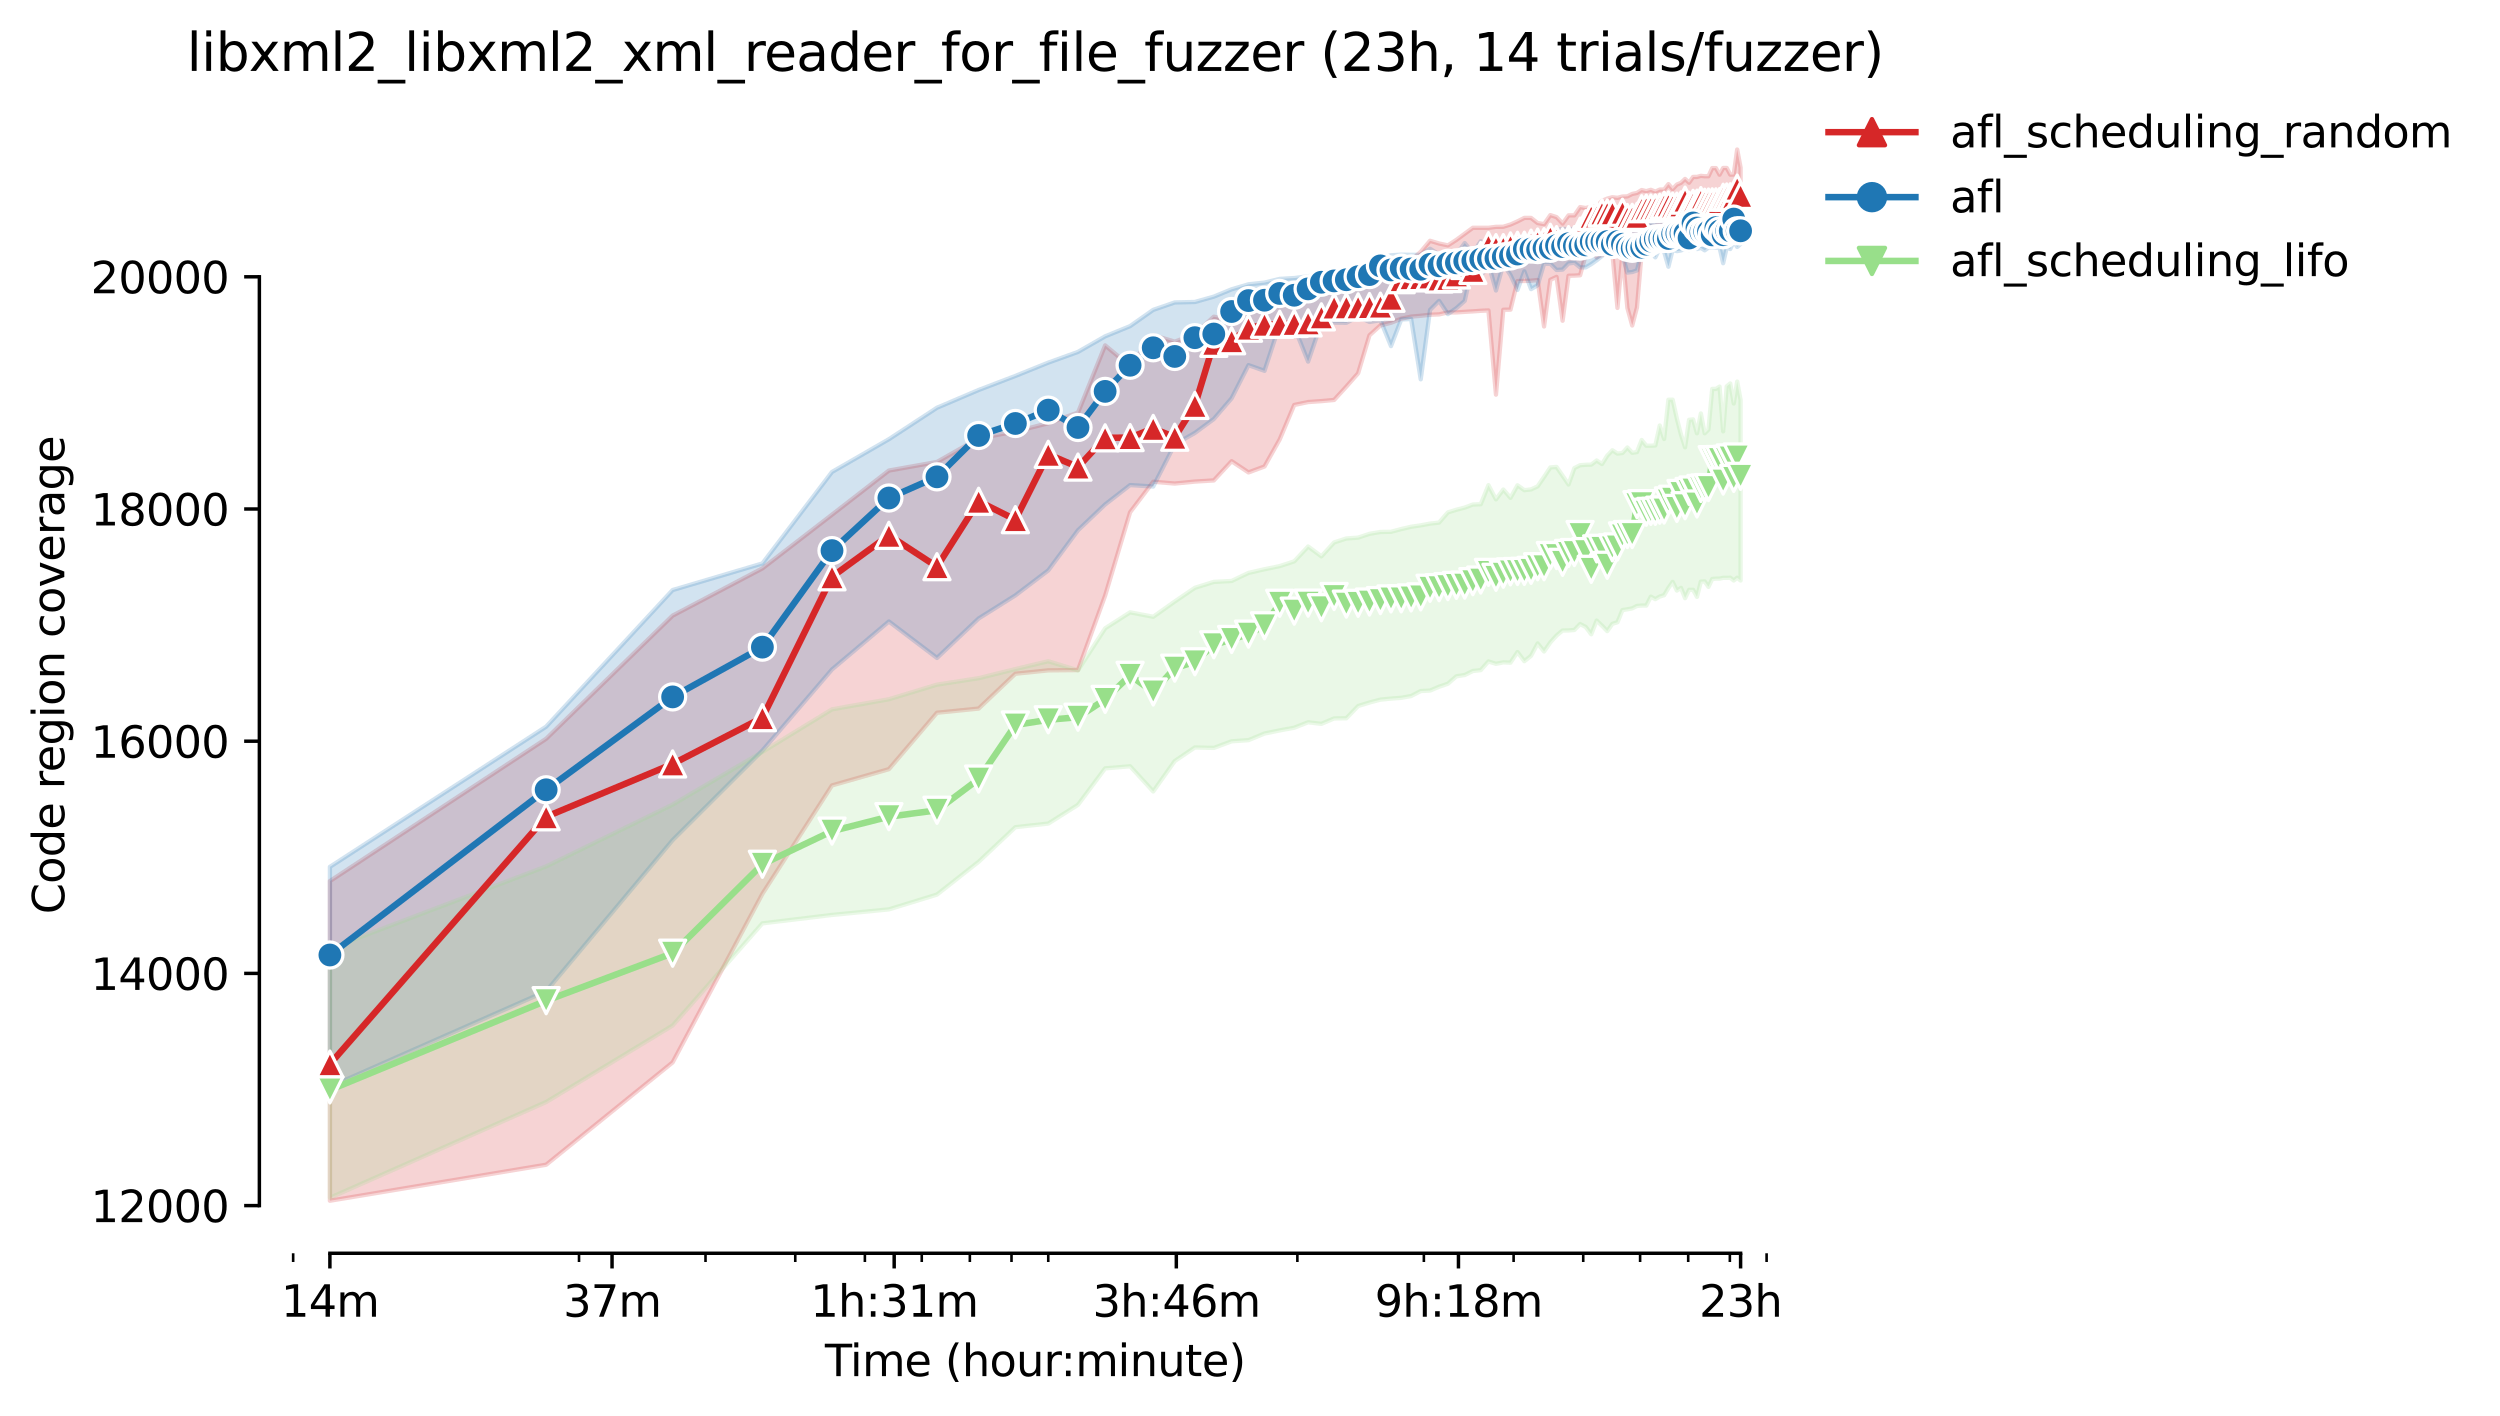 <?xml version="1.0" encoding="utf-8" standalone="no"?>
<!DOCTYPE svg PUBLIC "-//W3C//DTD SVG 1.1//EN"
  "http://www.w3.org/Graphics/SVG/1.1/DTD/svg11.dtd">
<svg height="325.986pt" version="1.1" viewBox="0 0 575.348 325.986" width="575.348pt" xmlns="http://www.w3.org/2000/svg" xmlns:xlink="http://www.w3.org/1999/xlink">
 <defs>
  <style type="text/css">*{stroke-linecap:butt;stroke-linejoin:round;}</style>
 </defs>
 <g id="figure_1">
  <g id="patch_1">
   <path d="M 0 325.986 
L 575.348 325.986 
L 575.348 0 
L 0 0 
z
" style="fill:#ffffff;"/>
  </g>
  <g id="axes_1">
   <g id="patch_2">
    <path d="M 59.691 288.43 
L 416.811 288.43 
L 416.811 22.318 
L 59.691 22.318 
z
" style="fill:#ffffff;"/>
   </g>
   <g id="PolyCollection_1">
    <defs>
     <path d="M 75.923 -123.212 
L 75.923 -49.652 
L 125.69 -57.935 
L 154.801 -81.489 
L 175.456 -120.272 
L 191.477 -145.229 
L 204.568 -148.969 
L 215.635 -161.955 
L 225.223 -162.917 
L 233.679 -170.933 
L 241.244 -171.708 
L 248.087 -171.774 
L 254.334 -188.915 
L 260.081 -208.1 
L 265.402 -215.114 
L 270.355 -214.7 
L 274.989 -215.154 
L 279.342 -215.421 
L 283.446 -219.843 
L 287.328 -217.265 
L 291.01 -218.628 
L 294.513 -224.867 
L 297.853 -232.789 
L 301.045 -233.457 
L 304.101 -233.671 
L 307.032 -233.938 
L 309.848 -237.011 
L 312.557 -240.083 
L 315.168 -248.821 
L 317.688 -251.092 
L 320.122 -251.706 
L 322.476 -252.642 
L 324.756 -253.123 
L 326.965 -253.31 
L 329.108 -253.55 
L 331.19 -253.63 
L 333.212 -254.085 
L 335.179 -254.085 
L 337.094 -254.218 
L 338.959 -254.325 
L 340.777 -254.459 
L 342.55 -254.539 
L 344.28 -235.167 
L 345.969 -254.699 
L 347.62 -254.726 
L 349.233 -261.299 
L 350.811 -261.326 
L 352.356 -261.379 
L 353.867 -261.539 
L 355.348 -250.851 
L 356.798 -261.593 
L 358.22 -262.261 
L 359.614 -252.174 
L 360.982 -262.528 
L 362.324 -262.555 
L 363.641 -262.635 
L 364.935 -267.284 
L 366.206 -270.864 
L 367.454 -266.716 
L 368.682 -267.337 
L 369.888 -267.391 
L 371.075 -267.658 
L 372.243 -255.127 
L 373.391 -267.658 
L 374.522 -255.127 
L 375.635 -251.079 
L 376.731 -255.247 
L 377.811 -267.872 
L 378.875 -267.899 
L 379.923 -267.899 
L 380.956 -271.185 
L 381.974 -271.319 
L 382.979 -271.319 
L 383.969 -273.349 
L 384.946 -271.532 
L 385.91 -271.532 
L 386.861 -273.349 
L 387.799 -273.349 
L 388.726 -273.951 
L 389.64 -273.483 
L 390.543 -273.51 
L 391.435 -273.617 
L 392.316 -273.617 
L 393.186 -273.777 
L 394.046 -273.777 
L 394.896 -273.83 
L 395.736 -274.258 
L 396.566 -274.376 
L 397.386 -274.672 
L 398.198 -274.712 
L 399 -274.525 
L 399.793 -274.779 
L 400.578 -274.739 
L 400.578 -287.404 
L 400.578 -287.404 
L 399.793 -291.572 
L 399 -285.814 
L 398.198 -285.801 
L 397.386 -287.324 
L 396.566 -287.324 
L 395.736 -285.785 
L 394.896 -287.297 
L 394.046 -287.297 
L 393.186 -285.427 
L 392.316 -285.427 
L 391.435 -285.516 
L 390.543 -285.266 
L 389.64 -285.266 
L 388.726 -283.941 
L 387.799 -284.799 
L 386.861 -283.904 
L 385.91 -283.508 
L 384.946 -282.461 
L 383.969 -283.61 
L 382.979 -282.354 
L 381.974 -282.354 
L 380.956 -281.886 
L 379.923 -282.301 
L 378.875 -281.993 
L 377.811 -282.247 
L 376.731 -281.579 
L 375.635 -281.352 
L 374.522 -280.791 
L 373.391 -280.751 
L 372.243 -280.457 
L 371.075 -280.59 
L 369.888 -280.27 
L 368.682 -279.762 
L 367.454 -278.453 
L 366.206 -278.453 
L 364.935 -278.106 
L 363.641 -278.32 
L 362.324 -276.422 
L 360.982 -276.422 
L 359.614 -274.538 
L 358.22 -276.021 
L 356.798 -276.476 
L 355.348 -274.405 
L 353.867 -274.659 
L 352.356 -275.834 
L 350.811 -275.834 
L 349.233 -275.033 
L 347.62 -274.311 
L 345.969 -273.804 
L 344.28 -273.777 
L 342.55 -273.563 
L 340.777 -273.563 
L 338.959 -273.563 
L 337.094 -272.2 
L 335.179 -270.784 
L 333.212 -269.515 
L 331.19 -269.947 
L 329.108 -270.571 
L 326.965 -268.032 
L 324.756 -266.082 
L 322.476 -265.414 
L 320.122 -261.913 
L 317.688 -261.833 
L 315.168 -261.566 
L 312.557 -261.406 
L 309.848 -261.379 
L 307.032 -260.471 
L 304.101 -259.428 
L 301.045 -256.997 
L 297.853 -256.329 
L 294.513 -255.901 
L 291.01 -255.34 
L 287.328 -254.111 
L 283.446 -252.268 
L 279.342 -253.096 
L 274.989 -249.088 
L 270.355 -247.351 
L 265.402 -248.847 
L 260.081 -241.74 
L 254.334 -246.496 
L 248.087 -231.025 
L 241.244 -228.594 
L 233.679 -226.67 
L 225.223 -225.12 
L 215.635 -219.67 
L 204.568 -217.692 
L 191.477 -207.539 
L 175.456 -195.181 
L 154.801 -184.314 
L 125.69 -155.97 
L 75.923 -123.212 
z
" id="me8a59b8dfa" style="stroke:#d62728;stroke-opacity:0.2;"/>
    </defs>
    <g clip-path="url(#p2463117a4f)">
     <use style="fill:#d62728;fill-opacity:0.2;stroke:#d62728;stroke-opacity:0.2;" x="0" xlink:href="#me8a59b8dfa" y="325.986"/>
    </g>
   </g>
   <g id="PolyCollection_2">
    <defs>
     <path d="M 75.923 -126.489 
L 75.923 -75.891 
L 125.69 -97.868 
L 154.801 -132.644 
L 175.456 -153.244 
L 191.477 -171.922 
L 204.568 -182.957 
L 215.635 -174.567 
L 225.223 -183.651 
L 233.679 -188.969 
L 241.244 -194.713 
L 248.087 -203.952 
L 254.334 -209.89 
L 260.081 -214.352 
L 265.402 -214.018 
L 270.355 -223.704 
L 274.989 -226.35 
L 279.342 -229.556 
L 283.446 -234.325 
L 287.328 -241.954 
L 291.01 -240.645 
L 294.513 -251.306 
L 297.853 -250.745 
L 301.045 -242.769 
L 304.101 -251.68 
L 307.032 -251.745 
L 309.848 -251.704 
L 312.557 -253.123 
L 315.168 -251.894 
L 317.688 -252.294 
L 320.122 -246.336 
L 322.476 -252.455 
L 324.756 -252.585 
L 326.965 -238.694 
L 329.108 -254.659 
L 331.19 -256.736 
L 333.212 -253.702 
L 335.179 -255.068 
L 337.094 -256.757 
L 338.959 -265.173 
L 340.777 -262.354 
L 342.55 -265.28 
L 344.28 -259.135 
L 345.969 -265.173 
L 347.62 -262.688 
L 349.233 -259.268 
L 350.811 -263.544 
L 352.356 -259.455 
L 353.867 -260.337 
L 355.348 -265.28 
L 356.798 -265.28 
L 358.22 -263.864 
L 359.614 -263.944 
L 360.982 -265.36 
L 362.324 -265.521 
L 363.641 -264.452 
L 364.935 -264.452 
L 366.206 -265.2 
L 367.454 -266.082 
L 368.682 -267.07 
L 369.888 -267.952 
L 371.075 -267.125 
L 372.243 -267.952 
L 373.391 -267.177 
L 374.522 -263.249 
L 375.635 -263.383 
L 376.731 -263.757 
L 377.811 -267.952 
L 378.875 -267.952 
L 379.923 -267.952 
L 380.956 -266.763 
L 381.974 -268.834 
L 382.979 -268.059 
L 383.969 -264.612 
L 384.946 -268.5 
L 385.91 -268.193 
L 386.861 -268.353 
L 387.799 -268.7 
L 388.726 -268.406 
L 389.64 -268.994 
L 390.543 -268.673 
L 391.435 -268.941 
L 392.316 -268.38 
L 393.186 -268.994 
L 394.046 -268.994 
L 394.896 -268.994 
L 395.736 -268.994 
L 396.566 -265.414 
L 397.386 -268.994 
L 398.198 -268.679 
L 399 -270.464 
L 399.793 -269.154 
L 400.578 -269.849 
L 400.578 -280.41 
L 400.578 -280.41 
L 399.793 -280.671 
L 399 -281.405 
L 398.198 -280.671 
L 397.386 -280.083 
L 396.566 -277.357 
L 395.736 -278.243 
L 394.896 -279.174 
L 394.046 -279.094 
L 393.186 -278.987 
L 392.316 -279.588 
L 391.435 -277.638 
L 390.543 -278.907 
L 389.64 -278.907 
L 388.726 -278.506 
L 387.799 -278.319 
L 386.861 -277.093 
L 385.91 -276.863 
L 384.946 -276.87 
L 383.969 -276.289 
L 382.979 -276.235 
L 381.974 -275.861 
L 380.956 -275.059 
L 379.923 -274.712 
L 378.875 -275.861 
L 377.811 -274.712 
L 376.731 -275.861 
L 375.635 -274.605 
L 374.522 -274.525 
L 373.391 -274.472 
L 372.243 -274.311 
L 371.075 -273.83 
L 369.888 -273.83 
L 368.682 -274.258 
L 367.454 -273.67 
L 366.206 -274.231 
L 364.935 -273.79 
L 363.641 -273.323 
L 362.324 -273.269 
L 360.982 -273.269 
L 359.614 -273.269 
L 358.22 -273.162 
L 356.798 -272.815 
L 355.348 -271.559 
L 353.867 -270.891 
L 352.356 -270.758 
L 350.811 -272.013 
L 349.233 -270.677 
L 347.62 -269.24 
L 345.969 -269.301 
L 344.28 -268.299 
L 342.55 -268.193 
L 340.777 -270.464 
L 338.959 -267.738 
L 337.094 -270.036 
L 335.179 -267.444 
L 333.212 -267.418 
L 331.19 -267.421 
L 329.108 -268.727 
L 326.965 -267.337 
L 324.756 -267.337 
L 322.476 -267.378 
L 320.122 -267.231 
L 317.688 -266.616 
L 315.168 -265.093 
L 312.557 -264.505 
L 309.848 -264.265 
L 307.032 -263.169 
L 304.101 -262.969 
L 301.045 -262.394 
L 297.853 -261.994 
L 294.513 -261.796 
L 291.01 -260.951 
L 287.328 -260.551 
L 283.446 -259.402 
L 279.342 -257.718 
L 274.989 -256.489 
L 270.355 -256.382 
L 265.402 -254.672 
L 260.081 -250.932 
L 254.334 -248.58 
L 248.087 -245 
L 241.244 -242.528 
L 233.679 -239.469 
L 225.223 -236.236 
L 215.635 -232.148 
L 204.568 -224.907 
L 191.477 -217.372 
L 175.456 -196.314 
L 154.801 -190.198 
L 125.69 -158.758 
L 75.923 -126.489 
z
" id="mfd4aef82f0" style="stroke:#1f77b4;stroke-opacity:0.2;"/>
    </defs>
    <g clip-path="url(#p2463117a4f)">
     <use style="fill:#1f77b4;fill-opacity:0.2;stroke:#1f77b4;stroke-opacity:0.2;" x="0" xlink:href="#mfd4aef82f0" y="325.986"/>
    </g>
   </g>
   <g id="PolyCollection_3">
    <defs>
     <path d="M 75.923 -107.674 
L 75.923 -50.328 
L 125.69 -72.364 
L 154.801 -89.972 
L 175.456 -113.486 
L 191.477 -115.423 
L 204.568 -116.705 
L 215.635 -120.112 
L 225.223 -127.66 
L 233.679 -135.623 
L 241.244 -136.451 
L 248.087 -140.766 
L 254.334 -149.156 
L 260.081 -149.637 
L 265.402 -143.839 
L 270.355 -150.84 
L 274.989 -153.966 
L 279.342 -153.859 
L 283.446 -155.382 
L 287.328 -155.649 
L 291.01 -157.172 
L 294.513 -157.894 
L 297.853 -158.508 
L 301.045 -159.764 
L 304.101 -159.403 
L 307.032 -160.646 
L 309.848 -160.686 
L 312.557 -163.505 
L 315.168 -164.306 
L 317.688 -164.974 
L 320.122 -165.215 
L 322.476 -165.389 
L 324.756 -165.803 
L 326.965 -166.952 
L 329.108 -167.059 
L 331.19 -167.94 
L 333.212 -168.635 
L 335.179 -170.345 
L 337.094 -170.639 
L 338.959 -171.561 
L 340.777 -171.761 
L 342.55 -173.765 
L 344.28 -173.215 
L 345.969 -173.551 
L 347.62 -173.485 
L 349.233 -175.92 
L 350.811 -173.819 
L 352.356 -175.061 
L 353.867 -177.907 
L 355.348 -176.063 
L 356.798 -178.147 
L 358.22 -179.724 
L 359.614 -180.883 
L 360.982 -180.899 
L 362.324 -181.006 
L 363.641 -182.369 
L 364.935 -181.701 
L 366.206 -180.018 
L 367.454 -183.171 
L 368.682 -181.981 
L 369.888 -180.739 
L 371.075 -182.422 
L 372.243 -182.783 
L 373.391 -185.589 
L 374.522 -185.762 
L 375.635 -185.976 
L 376.731 -186.537 
L 377.811 -186.617 
L 378.875 -186.617 
L 379.923 -188.675 
L 380.956 -188.1 
L 381.974 -188.701 
L 382.979 -189.009 
L 383.969 -190.679 
L 384.946 -192.068 
L 385.91 -190.078 
L 386.861 -190.691 
L 387.799 -188.327 
L 388.726 -190.251 
L 389.64 -190.251 
L 390.543 -188.621 
L 391.435 -192.132 
L 392.316 -192.175 
L 393.186 -190.933 
L 394.046 -192.736 
L 394.896 -192.816 
L 395.736 -192.816 
L 396.566 -193.003 
L 397.386 -193.003 
L 398.198 -193.03 
L 399 -192.389 
L 399.793 -193.03 
L 400.578 -192.389 
L 400.578 -233.938 
L 400.578 -233.938 
L 399.793 -238.16 
L 399 -233.123 
L 398.198 -237.732 
L 397.386 -237.064 
L 396.566 -226.724 
L 395.736 -237.011 
L 394.896 -236.476 
L 394.046 -236.476 
L 393.186 -227.126 
L 392.316 -226.269 
L 391.435 -230.825 
L 390.543 -226.269 
L 389.64 -229.462 
L 388.726 -229.366 
L 387.799 -223.036 
L 386.861 -225.963 
L 385.91 -229.649 
L 384.946 -233.991 
L 383.969 -233.991 
L 382.979 -224.96 
L 381.974 -228.06 
L 380.956 -223.464 
L 379.923 -223.41 
L 378.875 -223.41 
L 377.811 -224.72 
L 376.731 -221.941 
L 375.635 -221.78 
L 374.522 -222.996 
L 373.391 -221.727 
L 372.243 -221.593 
L 371.075 -222.355 
L 369.888 -221.112 
L 368.682 -219.189 
L 367.454 -220.004 
L 366.206 -219.055 
L 364.935 -219.028 
L 363.641 -218.921 
L 362.324 -218.253 
L 360.982 -214.486 
L 359.614 -216.503 
L 358.22 -218.521 
L 356.798 -218.414 
L 355.348 -216.223 
L 353.867 -214.058 
L 352.356 -213.345 
L 350.811 -213.177 
L 349.233 -214.299 
L 347.62 -211.413 
L 345.969 -213.324 
L 344.28 -211.066 
L 342.55 -214.326 
L 340.777 -209.944 
L 338.959 -209.874 
L 337.094 -209.169 
L 335.179 -208.674 
L 333.212 -208.06 
L 331.19 -205.722 
L 329.108 -205.481 
L 326.965 -205.081 
L 324.756 -204.76 
L 322.476 -204.226 
L 320.122 -203.598 
L 317.688 -203.558 
L 315.168 -203.13 
L 312.557 -202.255 
L 309.848 -202.061 
L 307.032 -201.153 
L 304.101 -197.946 
L 301.045 -200.218 
L 297.853 -196.798 
L 294.513 -195.702 
L 291.01 -194.981 
L 287.328 -194.139 
L 283.446 -192.282 
L 279.342 -192.068 
L 274.989 -190.705 
L 270.355 -187.553 
L 265.402 -184.039 
L 260.081 -185.068 
L 254.334 -181.38 
L 248.087 -171.709 
L 241.244 -173.809 
L 233.679 -172.002 
L 225.223 -169.904 
L 215.635 -168.421 
L 204.568 -165.055 
L 191.477 -162.743 
L 175.456 -152.951 
L 154.801 -140.82 
L 125.69 -126.592 
L 75.923 -107.674 
z
" id="m03aa6bf420" style="stroke:#98df8a;stroke-opacity:0.2;"/>
    </defs>
    <g clip-path="url(#p2463117a4f)">
     <use style="fill:#98df8a;fill-opacity:0.2;stroke:#98df8a;stroke-opacity:0.2;" x="0" xlink:href="#m03aa6bf420" y="325.986"/>
    </g>
   </g>
   <g id="matplotlib.axis_1">
    <g id="xtick_1">
     <g id="line2d_1">
      <defs>
       <path d="M 0 0 
L 0 3.5 
" id="m3073e6370f" style="stroke:#000000;stroke-width:0.8;"/>
      </defs>
      <g>
       <use style="stroke:#000000;stroke-width:0.8;" x="75.923" xlink:href="#m3073e6370f" y="288.43"/>
      </g>
     </g>
     <g id="text_1">
      <!-- 14m -->
      <g transform="translate(64.691 303.029)scale(0.1 -0.1)">
       <defs>
        <path d="M 794 531 
L 1825 531 
L 1825 4091 
L 703 3866 
L 703 4441 
L 1819 4666 
L 2450 4666 
L 2450 531 
L 3481 531 
L 3481 0 
L 794 0 
L 794 531 
z
" id="DejaVuSans-31" transform="scale(0.016)"/>
        <path d="M 2419 4116 
L 825 1625 
L 2419 1625 
L 2419 4116 
z
M 2253 4666 
L 3047 4666 
L 3047 1625 
L 3713 1625 
L 3713 1100 
L 3047 1100 
L 3047 0 
L 2419 0 
L 2419 1100 
L 313 1100 
L 313 1709 
L 2253 4666 
z
" id="DejaVuSans-34" transform="scale(0.016)"/>
        <path d="M 3328 2828 
Q 3544 3216 3844 3400 
Q 4144 3584 4550 3584 
Q 5097 3584 5394 3201 
Q 5691 2819 5691 2113 
L 5691 0 
L 5113 0 
L 5113 2094 
Q 5113 2597 4934 2840 
Q 4756 3084 4391 3084 
Q 3944 3084 3684 2787 
Q 3425 2491 3425 1978 
L 3425 0 
L 2847 0 
L 2847 2094 
Q 2847 2600 2669 2842 
Q 2491 3084 2119 3084 
Q 1678 3084 1418 2786 
Q 1159 2488 1159 1978 
L 1159 0 
L 581 0 
L 581 3500 
L 1159 3500 
L 1159 2956 
Q 1356 3278 1631 3431 
Q 1906 3584 2284 3584 
Q 2666 3584 2933 3390 
Q 3200 3197 3328 2828 
z
" id="DejaVuSans-6d" transform="scale(0.016)"/>
       </defs>
       <use xlink:href="#DejaVuSans-31"/>
       <use x="63.623" xlink:href="#DejaVuSans-34"/>
       <use x="127.246" xlink:href="#DejaVuSans-6d"/>
      </g>
     </g>
    </g>
    <g id="xtick_2">
     <g id="line2d_2">
      <g>
       <use style="stroke:#000000;stroke-width:0.8;" x="140.854" xlink:href="#m3073e6370f" y="288.43"/>
      </g>
     </g>
     <g id="text_2">
      <!-- 37m -->
      <g transform="translate(129.622 303.029)scale(0.1 -0.1)">
       <defs>
        <path d="M 2597 2516 
Q 3050 2419 3304 2112 
Q 3559 1806 3559 1356 
Q 3559 666 3084 287 
Q 2609 -91 1734 -91 
Q 1441 -91 1130 -33 
Q 819 25 488 141 
L 488 750 
Q 750 597 1062 519 
Q 1375 441 1716 441 
Q 2309 441 2620 675 
Q 2931 909 2931 1356 
Q 2931 1769 2642 2001 
Q 2353 2234 1838 2234 
L 1294 2234 
L 1294 2753 
L 1863 2753 
Q 2328 2753 2575 2939 
Q 2822 3125 2822 3475 
Q 2822 3834 2567 4026 
Q 2313 4219 1838 4219 
Q 1578 4219 1281 4162 
Q 984 4106 628 3988 
L 628 4550 
Q 988 4650 1302 4700 
Q 1616 4750 1894 4750 
Q 2613 4750 3031 4423 
Q 3450 4097 3450 3541 
Q 3450 3153 3228 2886 
Q 3006 2619 2597 2516 
z
" id="DejaVuSans-33" transform="scale(0.016)"/>
        <path d="M 525 4666 
L 3525 4666 
L 3525 4397 
L 1831 0 
L 1172 0 
L 2766 4134 
L 525 4134 
L 525 4666 
z
" id="DejaVuSans-37" transform="scale(0.016)"/>
       </defs>
       <use xlink:href="#DejaVuSans-33"/>
       <use x="63.623" xlink:href="#DejaVuSans-37"/>
       <use x="127.246" xlink:href="#DejaVuSans-6d"/>
      </g>
     </g>
    </g>
    <g id="xtick_3">
     <g id="line2d_3">
      <g>
       <use style="stroke:#000000;stroke-width:0.8;" x="205.786" xlink:href="#m3073e6370f" y="288.43"/>
      </g>
     </g>
     <g id="text_3">
      <!-- 1h:31m -->
      <g transform="translate(186.518 303.029)scale(0.1 -0.1)">
       <defs>
        <path d="M 3513 2113 
L 3513 0 
L 2938 0 
L 2938 2094 
Q 2938 2591 2744 2837 
Q 2550 3084 2163 3084 
Q 1697 3084 1428 2787 
Q 1159 2491 1159 1978 
L 1159 0 
L 581 0 
L 581 4863 
L 1159 4863 
L 1159 2956 
Q 1366 3272 1645 3428 
Q 1925 3584 2291 3584 
Q 2894 3584 3203 3211 
Q 3513 2838 3513 2113 
z
" id="DejaVuSans-68" transform="scale(0.016)"/>
        <path d="M 750 794 
L 1409 794 
L 1409 0 
L 750 0 
L 750 794 
z
M 750 3309 
L 1409 3309 
L 1409 2516 
L 750 2516 
L 750 3309 
z
" id="DejaVuSans-3a" transform="scale(0.016)"/>
       </defs>
       <use xlink:href="#DejaVuSans-31"/>
       <use x="63.623" xlink:href="#DejaVuSans-68"/>
       <use x="127.002" xlink:href="#DejaVuSans-3a"/>
       <use x="160.693" xlink:href="#DejaVuSans-33"/>
       <use x="224.316" xlink:href="#DejaVuSans-31"/>
       <use x="287.939" xlink:href="#DejaVuSans-6d"/>
      </g>
     </g>
    </g>
    <g id="xtick_4">
     <g id="line2d_4">
      <g>
       <use style="stroke:#000000;stroke-width:0.8;" x="270.717" xlink:href="#m3073e6370f" y="288.43"/>
      </g>
     </g>
     <g id="text_4">
      <!-- 3h:46m -->
      <g transform="translate(251.449 303.029)scale(0.1 -0.1)">
       <defs>
        <path d="M 2113 2584 
Q 1688 2584 1439 2293 
Q 1191 2003 1191 1497 
Q 1191 994 1439 701 
Q 1688 409 2113 409 
Q 2538 409 2786 701 
Q 3034 994 3034 1497 
Q 3034 2003 2786 2293 
Q 2538 2584 2113 2584 
z
M 3366 4563 
L 3366 3988 
Q 3128 4100 2886 4159 
Q 2644 4219 2406 4219 
Q 1781 4219 1451 3797 
Q 1122 3375 1075 2522 
Q 1259 2794 1537 2939 
Q 1816 3084 2150 3084 
Q 2853 3084 3261 2657 
Q 3669 2231 3669 1497 
Q 3669 778 3244 343 
Q 2819 -91 2113 -91 
Q 1303 -91 875 529 
Q 447 1150 447 2328 
Q 447 3434 972 4092 
Q 1497 4750 2381 4750 
Q 2619 4750 2861 4703 
Q 3103 4656 3366 4563 
z
" id="DejaVuSans-36" transform="scale(0.016)"/>
       </defs>
       <use xlink:href="#DejaVuSans-33"/>
       <use x="63.623" xlink:href="#DejaVuSans-68"/>
       <use x="127.002" xlink:href="#DejaVuSans-3a"/>
       <use x="160.693" xlink:href="#DejaVuSans-34"/>
       <use x="224.316" xlink:href="#DejaVuSans-36"/>
       <use x="287.939" xlink:href="#DejaVuSans-6d"/>
      </g>
     </g>
    </g>
    <g id="xtick_5">
     <g id="line2d_5">
      <g>
       <use style="stroke:#000000;stroke-width:0.8;" x="335.648" xlink:href="#m3073e6370f" y="288.43"/>
      </g>
     </g>
     <g id="text_5">
      <!-- 9h:18m -->
      <g transform="translate(316.38 303.029)scale(0.1 -0.1)">
       <defs>
        <path d="M 703 97 
L 703 672 
Q 941 559 1184 500 
Q 1428 441 1663 441 
Q 2288 441 2617 861 
Q 2947 1281 2994 2138 
Q 2813 1869 2534 1725 
Q 2256 1581 1919 1581 
Q 1219 1581 811 2004 
Q 403 2428 403 3163 
Q 403 3881 828 4315 
Q 1253 4750 1959 4750 
Q 2769 4750 3195 4129 
Q 3622 3509 3622 2328 
Q 3622 1225 3098 567 
Q 2575 -91 1691 -91 
Q 1453 -91 1209 -44 
Q 966 3 703 97 
z
M 1959 2075 
Q 2384 2075 2632 2365 
Q 2881 2656 2881 3163 
Q 2881 3666 2632 3958 
Q 2384 4250 1959 4250 
Q 1534 4250 1286 3958 
Q 1038 3666 1038 3163 
Q 1038 2656 1286 2365 
Q 1534 2075 1959 2075 
z
" id="DejaVuSans-39" transform="scale(0.016)"/>
        <path d="M 2034 2216 
Q 1584 2216 1326 1975 
Q 1069 1734 1069 1313 
Q 1069 891 1326 650 
Q 1584 409 2034 409 
Q 2484 409 2743 651 
Q 3003 894 3003 1313 
Q 3003 1734 2745 1975 
Q 2488 2216 2034 2216 
z
M 1403 2484 
Q 997 2584 770 2862 
Q 544 3141 544 3541 
Q 544 4100 942 4425 
Q 1341 4750 2034 4750 
Q 2731 4750 3128 4425 
Q 3525 4100 3525 3541 
Q 3525 3141 3298 2862 
Q 3072 2584 2669 2484 
Q 3125 2378 3379 2068 
Q 3634 1759 3634 1313 
Q 3634 634 3220 271 
Q 2806 -91 2034 -91 
Q 1263 -91 848 271 
Q 434 634 434 1313 
Q 434 1759 690 2068 
Q 947 2378 1403 2484 
z
M 1172 3481 
Q 1172 3119 1398 2916 
Q 1625 2713 2034 2713 
Q 2441 2713 2670 2916 
Q 2900 3119 2900 3481 
Q 2900 3844 2670 4047 
Q 2441 4250 2034 4250 
Q 1625 4250 1398 4047 
Q 1172 3844 1172 3481 
z
" id="DejaVuSans-38" transform="scale(0.016)"/>
       </defs>
       <use xlink:href="#DejaVuSans-39"/>
       <use x="63.623" xlink:href="#DejaVuSans-68"/>
       <use x="127.002" xlink:href="#DejaVuSans-3a"/>
       <use x="160.693" xlink:href="#DejaVuSans-31"/>
       <use x="224.316" xlink:href="#DejaVuSans-38"/>
       <use x="287.939" xlink:href="#DejaVuSans-6d"/>
      </g>
     </g>
    </g>
    <g id="xtick_6">
     <g id="line2d_6">
      <g>
       <use style="stroke:#000000;stroke-width:0.8;" x="400.579" xlink:href="#m3073e6370f" y="288.43"/>
      </g>
     </g>
     <g id="text_6">
      <!-- 23h -->
      <g transform="translate(391.048 303.029)scale(0.1 -0.1)">
       <defs>
        <path d="M 1228 531 
L 3431 531 
L 3431 0 
L 469 0 
L 469 531 
Q 828 903 1448 1529 
Q 2069 2156 2228 2338 
Q 2531 2678 2651 2914 
Q 2772 3150 2772 3378 
Q 2772 3750 2511 3984 
Q 2250 4219 1831 4219 
Q 1534 4219 1204 4116 
Q 875 4013 500 3803 
L 500 4441 
Q 881 4594 1212 4672 
Q 1544 4750 1819 4750 
Q 2544 4750 2975 4387 
Q 3406 4025 3406 3419 
Q 3406 3131 3298 2873 
Q 3191 2616 2906 2266 
Q 2828 2175 2409 1742 
Q 1991 1309 1228 531 
z
" id="DejaVuSans-32" transform="scale(0.016)"/>
       </defs>
       <use xlink:href="#DejaVuSans-32"/>
       <use x="63.623" xlink:href="#DejaVuSans-33"/>
       <use x="127.246" xlink:href="#DejaVuSans-68"/>
      </g>
     </g>
    </g>
    <g id="xtick_7">
     <g id="line2d_7">
      <defs>
       <path d="M 0 0 
L 0 2 
" id="m14f6a283e2" style="stroke:#000000;stroke-width:0.6;"/>
      </defs>
      <g>
       <use style="stroke:#000000;stroke-width:0.6;" x="67.467" xlink:href="#m14f6a283e2" y="288.43"/>
      </g>
     </g>
    </g>
    <g id="xtick_8">
     <g id="line2d_8">
      <g>
       <use style="stroke:#000000;stroke-width:0.6;" x="133.254" xlink:href="#m14f6a283e2" y="288.43"/>
      </g>
     </g>
    </g>
    <g id="xtick_9">
     <g id="line2d_9">
      <g>
       <use style="stroke:#000000;stroke-width:0.6;" x="162.366" xlink:href="#m14f6a283e2" y="288.43"/>
      </g>
     </g>
    </g>
    <g id="xtick_10">
     <g id="line2d_10">
      <g>
       <use style="stroke:#000000;stroke-width:0.6;" x="183.021" xlink:href="#m14f6a283e2" y="288.43"/>
      </g>
     </g>
    </g>
    <g id="xtick_11">
     <g id="line2d_11">
      <g>
       <use style="stroke:#000000;stroke-width:0.6;" x="199.042" xlink:href="#m14f6a283e2" y="288.43"/>
      </g>
     </g>
    </g>
    <g id="xtick_12">
     <g id="line2d_12">
      <g>
       <use style="stroke:#000000;stroke-width:0.6;" x="212.132" xlink:href="#m14f6a283e2" y="288.43"/>
      </g>
     </g>
    </g>
    <g id="xtick_13">
     <g id="line2d_13">
      <g>
       <use style="stroke:#000000;stroke-width:0.6;" x="223.2" xlink:href="#m14f6a283e2" y="288.43"/>
      </g>
     </g>
    </g>
    <g id="xtick_14">
     <g id="line2d_14">
      <g>
       <use style="stroke:#000000;stroke-width:0.6;" x="232.787" xlink:href="#m14f6a283e2" y="288.43"/>
      </g>
     </g>
    </g>
    <g id="xtick_15">
     <g id="line2d_15">
      <g>
       <use style="stroke:#000000;stroke-width:0.6;" x="241.244" xlink:href="#m14f6a283e2" y="288.43"/>
      </g>
     </g>
    </g>
    <g id="xtick_16">
     <g id="line2d_16">
      <g>
       <use style="stroke:#000000;stroke-width:0.6;" x="298.575" xlink:href="#m14f6a283e2" y="288.43"/>
      </g>
     </g>
    </g>
    <g id="xtick_17">
     <g id="line2d_17">
      <g>
       <use style="stroke:#000000;stroke-width:0.6;" x="327.687" xlink:href="#m14f6a283e2" y="288.43"/>
      </g>
     </g>
    </g>
    <g id="xtick_18">
     <g id="line2d_18">
      <g>
       <use style="stroke:#000000;stroke-width:0.6;" x="348.341" xlink:href="#m14f6a283e2" y="288.43"/>
      </g>
     </g>
    </g>
    <g id="xtick_19">
     <g id="line2d_19">
      <g>
       <use style="stroke:#000000;stroke-width:0.6;" x="364.363" xlink:href="#m14f6a283e2" y="288.43"/>
      </g>
     </g>
    </g>
    <g id="xtick_20">
     <g id="line2d_20">
      <g>
       <use style="stroke:#000000;stroke-width:0.6;" x="377.453" xlink:href="#m14f6a283e2" y="288.43"/>
      </g>
     </g>
    </g>
    <g id="xtick_21">
     <g id="line2d_21">
      <g>
       <use style="stroke:#000000;stroke-width:0.6;" x="388.521" xlink:href="#m14f6a283e2" y="288.43"/>
      </g>
     </g>
    </g>
    <g id="xtick_22">
     <g id="line2d_22">
      <g>
       <use style="stroke:#000000;stroke-width:0.6;" x="398.108" xlink:href="#m14f6a283e2" y="288.43"/>
      </g>
     </g>
    </g>
    <g id="xtick_23">
     <g id="line2d_23">
      <g>
       <use style="stroke:#000000;stroke-width:0.6;" x="406.565" xlink:href="#m14f6a283e2" y="288.43"/>
      </g>
     </g>
    </g>
    <g id="text_7">
     <!-- Time (hour:minute) -->
     <g transform="translate(189.844 316.707)scale(0.1 -0.1)">
      <defs>
       <path d="M -19 4666 
L 3928 4666 
L 3928 4134 
L 2272 4134 
L 2272 0 
L 1638 0 
L 1638 4134 
L -19 4134 
L -19 4666 
z
" id="DejaVuSans-54" transform="scale(0.016)"/>
       <path d="M 603 3500 
L 1178 3500 
L 1178 0 
L 603 0 
L 603 3500 
z
M 603 4863 
L 1178 4863 
L 1178 4134 
L 603 4134 
L 603 4863 
z
" id="DejaVuSans-69" transform="scale(0.016)"/>
       <path d="M 3597 1894 
L 3597 1613 
L 953 1613 
Q 991 1019 1311 708 
Q 1631 397 2203 397 
Q 2534 397 2845 478 
Q 3156 559 3463 722 
L 3463 178 
Q 3153 47 2828 -22 
Q 2503 -91 2169 -91 
Q 1331 -91 842 396 
Q 353 884 353 1716 
Q 353 2575 817 3079 
Q 1281 3584 2069 3584 
Q 2775 3584 3186 3129 
Q 3597 2675 3597 1894 
z
M 3022 2063 
Q 3016 2534 2758 2815 
Q 2500 3097 2075 3097 
Q 1594 3097 1305 2825 
Q 1016 2553 972 2059 
L 3022 2063 
z
" id="DejaVuSans-65" transform="scale(0.016)"/>
       <path id="DejaVuSans-20" transform="scale(0.016)"/>
       <path d="M 1984 4856 
Q 1566 4138 1362 3434 
Q 1159 2731 1159 2009 
Q 1159 1288 1364 580 
Q 1569 -128 1984 -844 
L 1484 -844 
Q 1016 -109 783 600 
Q 550 1309 550 2009 
Q 550 2706 781 3412 
Q 1013 4119 1484 4856 
L 1984 4856 
z
" id="DejaVuSans-28" transform="scale(0.016)"/>
       <path d="M 1959 3097 
Q 1497 3097 1228 2736 
Q 959 2375 959 1747 
Q 959 1119 1226 758 
Q 1494 397 1959 397 
Q 2419 397 2687 759 
Q 2956 1122 2956 1747 
Q 2956 2369 2687 2733 
Q 2419 3097 1959 3097 
z
M 1959 3584 
Q 2709 3584 3137 3096 
Q 3566 2609 3566 1747 
Q 3566 888 3137 398 
Q 2709 -91 1959 -91 
Q 1206 -91 779 398 
Q 353 888 353 1747 
Q 353 2609 779 3096 
Q 1206 3584 1959 3584 
z
" id="DejaVuSans-6f" transform="scale(0.016)"/>
       <path d="M 544 1381 
L 544 3500 
L 1119 3500 
L 1119 1403 
Q 1119 906 1312 657 
Q 1506 409 1894 409 
Q 2359 409 2629 706 
Q 2900 1003 2900 1516 
L 2900 3500 
L 3475 3500 
L 3475 0 
L 2900 0 
L 2900 538 
Q 2691 219 2414 64 
Q 2138 -91 1772 -91 
Q 1169 -91 856 284 
Q 544 659 544 1381 
z
M 1991 3584 
L 1991 3584 
z
" id="DejaVuSans-75" transform="scale(0.016)"/>
       <path d="M 2631 2963 
Q 2534 3019 2420 3045 
Q 2306 3072 2169 3072 
Q 1681 3072 1420 2755 
Q 1159 2438 1159 1844 
L 1159 0 
L 581 0 
L 581 3500 
L 1159 3500 
L 1159 2956 
Q 1341 3275 1631 3429 
Q 1922 3584 2338 3584 
Q 2397 3584 2469 3576 
Q 2541 3569 2628 3553 
L 2631 2963 
z
" id="DejaVuSans-72" transform="scale(0.016)"/>
       <path d="M 3513 2113 
L 3513 0 
L 2938 0 
L 2938 2094 
Q 2938 2591 2744 2837 
Q 2550 3084 2163 3084 
Q 1697 3084 1428 2787 
Q 1159 2491 1159 1978 
L 1159 0 
L 581 0 
L 581 3500 
L 1159 3500 
L 1159 2956 
Q 1366 3272 1645 3428 
Q 1925 3584 2291 3584 
Q 2894 3584 3203 3211 
Q 3513 2838 3513 2113 
z
" id="DejaVuSans-6e" transform="scale(0.016)"/>
       <path d="M 1172 4494 
L 1172 3500 
L 2356 3500 
L 2356 3053 
L 1172 3053 
L 1172 1153 
Q 1172 725 1289 603 
Q 1406 481 1766 481 
L 2356 481 
L 2356 0 
L 1766 0 
Q 1100 0 847 248 
Q 594 497 594 1153 
L 594 3053 
L 172 3053 
L 172 3500 
L 594 3500 
L 594 4494 
L 1172 4494 
z
" id="DejaVuSans-74" transform="scale(0.016)"/>
       <path d="M 513 4856 
L 1013 4856 
Q 1481 4119 1714 3412 
Q 1947 2706 1947 2009 
Q 1947 1309 1714 600 
Q 1481 -109 1013 -844 
L 513 -844 
Q 928 -128 1133 580 
Q 1338 1288 1338 2009 
Q 1338 2731 1133 3434 
Q 928 4138 513 4856 
z
" id="DejaVuSans-29" transform="scale(0.016)"/>
      </defs>
      <use xlink:href="#DejaVuSans-54"/>
      <use x="57.959" xlink:href="#DejaVuSans-69"/>
      <use x="85.742" xlink:href="#DejaVuSans-6d"/>
      <use x="183.154" xlink:href="#DejaVuSans-65"/>
      <use x="244.678" xlink:href="#DejaVuSans-20"/>
      <use x="276.465" xlink:href="#DejaVuSans-28"/>
      <use x="315.479" xlink:href="#DejaVuSans-68"/>
      <use x="378.857" xlink:href="#DejaVuSans-6f"/>
      <use x="440.039" xlink:href="#DejaVuSans-75"/>
      <use x="503.418" xlink:href="#DejaVuSans-72"/>
      <use x="542.781" xlink:href="#DejaVuSans-3a"/>
      <use x="576.473" xlink:href="#DejaVuSans-6d"/>
      <use x="673.885" xlink:href="#DejaVuSans-69"/>
      <use x="701.668" xlink:href="#DejaVuSans-6e"/>
      <use x="765.047" xlink:href="#DejaVuSans-75"/>
      <use x="828.426" xlink:href="#DejaVuSans-74"/>
      <use x="867.635" xlink:href="#DejaVuSans-65"/>
      <use x="929.158" xlink:href="#DejaVuSans-29"/>
     </g>
    </g>
   </g>
   <g id="matplotlib.axis_2">
    <g id="ytick_1">
     <g id="line2d_24">
      <defs>
       <path d="M 0 0 
L -3.5 0 
" id="m63c20d8890" style="stroke:#000000;stroke-width:0.8;"/>
      </defs>
      <g>
       <use style="stroke:#000000;stroke-width:0.8;" x="59.691" xlink:href="#m63c20d8890" y="277.456"/>
      </g>
     </g>
     <g id="text_8">
      <!-- 12000 -->
      <g transform="translate(20.878 281.256)scale(0.1 -0.1)">
       <defs>
        <path d="M 2034 4250 
Q 1547 4250 1301 3770 
Q 1056 3291 1056 2328 
Q 1056 1369 1301 889 
Q 1547 409 2034 409 
Q 2525 409 2770 889 
Q 3016 1369 3016 2328 
Q 3016 3291 2770 3770 
Q 2525 4250 2034 4250 
z
M 2034 4750 
Q 2819 4750 3233 4129 
Q 3647 3509 3647 2328 
Q 3647 1150 3233 529 
Q 2819 -91 2034 -91 
Q 1250 -91 836 529 
Q 422 1150 422 2328 
Q 422 3509 836 4129 
Q 1250 4750 2034 4750 
z
" id="DejaVuSans-30" transform="scale(0.016)"/>
       </defs>
       <use xlink:href="#DejaVuSans-31"/>
       <use x="63.623" xlink:href="#DejaVuSans-32"/>
       <use x="127.246" xlink:href="#DejaVuSans-30"/>
       <use x="190.869" xlink:href="#DejaVuSans-30"/>
       <use x="254.492" xlink:href="#DejaVuSans-30"/>
      </g>
     </g>
    </g>
    <g id="ytick_2">
     <g id="line2d_25">
      <g>
       <use style="stroke:#000000;stroke-width:0.8;" x="59.691" xlink:href="#m63c20d8890" y="224.017"/>
      </g>
     </g>
     <g id="text_9">
      <!-- 14000 -->
      <g transform="translate(20.878 227.816)scale(0.1 -0.1)">
       <use xlink:href="#DejaVuSans-31"/>
       <use x="63.623" xlink:href="#DejaVuSans-34"/>
       <use x="127.246" xlink:href="#DejaVuSans-30"/>
       <use x="190.869" xlink:href="#DejaVuSans-30"/>
       <use x="254.492" xlink:href="#DejaVuSans-30"/>
      </g>
     </g>
    </g>
    <g id="ytick_3">
     <g id="line2d_26">
      <g>
       <use style="stroke:#000000;stroke-width:0.8;" x="59.691" xlink:href="#m63c20d8890" y="170.578"/>
      </g>
     </g>
     <g id="text_10">
      <!-- 16000 -->
      <g transform="translate(20.878 174.377)scale(0.1 -0.1)">
       <use xlink:href="#DejaVuSans-31"/>
       <use x="63.623" xlink:href="#DejaVuSans-36"/>
       <use x="127.246" xlink:href="#DejaVuSans-30"/>
       <use x="190.869" xlink:href="#DejaVuSans-30"/>
       <use x="254.492" xlink:href="#DejaVuSans-30"/>
      </g>
     </g>
    </g>
    <g id="ytick_4">
     <g id="line2d_27">
      <g>
       <use style="stroke:#000000;stroke-width:0.8;" x="59.691" xlink:href="#m63c20d8890" y="117.138"/>
      </g>
     </g>
     <g id="text_11">
      <!-- 18000 -->
      <g transform="translate(20.878 120.937)scale(0.1 -0.1)">
       <use xlink:href="#DejaVuSans-31"/>
       <use x="63.623" xlink:href="#DejaVuSans-38"/>
       <use x="127.246" xlink:href="#DejaVuSans-30"/>
       <use x="190.869" xlink:href="#DejaVuSans-30"/>
       <use x="254.492" xlink:href="#DejaVuSans-30"/>
      </g>
     </g>
    </g>
    <g id="ytick_5">
     <g id="line2d_28">
      <g>
       <use style="stroke:#000000;stroke-width:0.8;" x="59.691" xlink:href="#m63c20d8890" y="63.699"/>
      </g>
     </g>
     <g id="text_12">
      <!-- 20000 -->
      <g transform="translate(20.878 67.498)scale(0.1 -0.1)">
       <use xlink:href="#DejaVuSans-32"/>
       <use x="63.623" xlink:href="#DejaVuSans-30"/>
       <use x="127.246" xlink:href="#DejaVuSans-30"/>
       <use x="190.869" xlink:href="#DejaVuSans-30"/>
       <use x="254.492" xlink:href="#DejaVuSans-30"/>
      </g>
     </g>
    </g>
    <g id="text_13">
     <!-- Code region coverage -->
     <g transform="translate(14.798 210.38)rotate(-90)scale(0.1 -0.1)">
      <defs>
       <path d="M 4122 4306 
L 4122 3641 
Q 3803 3938 3442 4084 
Q 3081 4231 2675 4231 
Q 1875 4231 1450 3742 
Q 1025 3253 1025 2328 
Q 1025 1406 1450 917 
Q 1875 428 2675 428 
Q 3081 428 3442 575 
Q 3803 722 4122 1019 
L 4122 359 
Q 3791 134 3420 21 
Q 3050 -91 2638 -91 
Q 1578 -91 968 557 
Q 359 1206 359 2328 
Q 359 3453 968 4101 
Q 1578 4750 2638 4750 
Q 3056 4750 3426 4639 
Q 3797 4528 4122 4306 
z
" id="DejaVuSans-43" transform="scale(0.016)"/>
       <path d="M 2906 2969 
L 2906 4863 
L 3481 4863 
L 3481 0 
L 2906 0 
L 2906 525 
Q 2725 213 2448 61 
Q 2172 -91 1784 -91 
Q 1150 -91 751 415 
Q 353 922 353 1747 
Q 353 2572 751 3078 
Q 1150 3584 1784 3584 
Q 2172 3584 2448 3432 
Q 2725 3281 2906 2969 
z
M 947 1747 
Q 947 1113 1208 752 
Q 1469 391 1925 391 
Q 2381 391 2643 752 
Q 2906 1113 2906 1747 
Q 2906 2381 2643 2742 
Q 2381 3103 1925 3103 
Q 1469 3103 1208 2742 
Q 947 2381 947 1747 
z
" id="DejaVuSans-64" transform="scale(0.016)"/>
       <path d="M 2906 1791 
Q 2906 2416 2648 2759 
Q 2391 3103 1925 3103 
Q 1463 3103 1205 2759 
Q 947 2416 947 1791 
Q 947 1169 1205 825 
Q 1463 481 1925 481 
Q 2391 481 2648 825 
Q 2906 1169 2906 1791 
z
M 3481 434 
Q 3481 -459 3084 -895 
Q 2688 -1331 1869 -1331 
Q 1566 -1331 1297 -1286 
Q 1028 -1241 775 -1147 
L 775 -588 
Q 1028 -725 1275 -790 
Q 1522 -856 1778 -856 
Q 2344 -856 2625 -561 
Q 2906 -266 2906 331 
L 2906 616 
Q 2728 306 2450 153 
Q 2172 0 1784 0 
Q 1141 0 747 490 
Q 353 981 353 1791 
Q 353 2603 747 3093 
Q 1141 3584 1784 3584 
Q 2172 3584 2450 3431 
Q 2728 3278 2906 2969 
L 2906 3500 
L 3481 3500 
L 3481 434 
z
" id="DejaVuSans-67" transform="scale(0.016)"/>
       <path d="M 3122 3366 
L 3122 2828 
Q 2878 2963 2633 3030 
Q 2388 3097 2138 3097 
Q 1578 3097 1268 2742 
Q 959 2388 959 1747 
Q 959 1106 1268 751 
Q 1578 397 2138 397 
Q 2388 397 2633 464 
Q 2878 531 3122 666 
L 3122 134 
Q 2881 22 2623 -34 
Q 2366 -91 2075 -91 
Q 1284 -91 818 406 
Q 353 903 353 1747 
Q 353 2603 823 3093 
Q 1294 3584 2113 3584 
Q 2378 3584 2631 3529 
Q 2884 3475 3122 3366 
z
" id="DejaVuSans-63" transform="scale(0.016)"/>
       <path d="M 191 3500 
L 800 3500 
L 1894 563 
L 2988 3500 
L 3597 3500 
L 2284 0 
L 1503 0 
L 191 3500 
z
" id="DejaVuSans-76" transform="scale(0.016)"/>
       <path d="M 2194 1759 
Q 1497 1759 1228 1600 
Q 959 1441 959 1056 
Q 959 750 1161 570 
Q 1363 391 1709 391 
Q 2188 391 2477 730 
Q 2766 1069 2766 1631 
L 2766 1759 
L 2194 1759 
z
M 3341 1997 
L 3341 0 
L 2766 0 
L 2766 531 
Q 2569 213 2275 61 
Q 1981 -91 1556 -91 
Q 1019 -91 701 211 
Q 384 513 384 1019 
Q 384 1609 779 1909 
Q 1175 2209 1959 2209 
L 2766 2209 
L 2766 2266 
Q 2766 2663 2505 2880 
Q 2244 3097 1772 3097 
Q 1472 3097 1187 3025 
Q 903 2953 641 2809 
L 641 3341 
Q 956 3463 1253 3523 
Q 1550 3584 1831 3584 
Q 2591 3584 2966 3190 
Q 3341 2797 3341 1997 
z
" id="DejaVuSans-61" transform="scale(0.016)"/>
      </defs>
      <use xlink:href="#DejaVuSans-43"/>
      <use x="69.824" xlink:href="#DejaVuSans-6f"/>
      <use x="131.006" xlink:href="#DejaVuSans-64"/>
      <use x="194.482" xlink:href="#DejaVuSans-65"/>
      <use x="256.006" xlink:href="#DejaVuSans-20"/>
      <use x="287.793" xlink:href="#DejaVuSans-72"/>
      <use x="326.656" xlink:href="#DejaVuSans-65"/>
      <use x="388.18" xlink:href="#DejaVuSans-67"/>
      <use x="451.656" xlink:href="#DejaVuSans-69"/>
      <use x="479.439" xlink:href="#DejaVuSans-6f"/>
      <use x="540.621" xlink:href="#DejaVuSans-6e"/>
      <use x="604" xlink:href="#DejaVuSans-20"/>
      <use x="635.787" xlink:href="#DejaVuSans-63"/>
      <use x="690.768" xlink:href="#DejaVuSans-6f"/>
      <use x="751.949" xlink:href="#DejaVuSans-76"/>
      <use x="811.129" xlink:href="#DejaVuSans-65"/>
      <use x="872.652" xlink:href="#DejaVuSans-72"/>
      <use x="913.766" xlink:href="#DejaVuSans-61"/>
      <use x="975.045" xlink:href="#DejaVuSans-67"/>
      <use x="1038.521" xlink:href="#DejaVuSans-65"/>
     </g>
    </g>
   </g>
   <g id="line2d_29">
    <path clip-path="url(#p2463117a4f)" d="M 75.923 244.885 
L 125.69 187.972 
L 154.801 175.815 
L 175.456 165.167 
L 191.477 132.743 
L 204.568 123.204 
L 215.635 130.418 
L 225.223 115.361 
L 233.679 119.596 
L 241.244 104.553 
L 248.087 107.492 
L 254.334 100.759 
L 260.081 100.706 
L 265.402 98.595 
L 270.355 100.625 
L 274.989 93.304 
L 279.342 79.009 
L 283.446 78.421 
L 287.328 75.536 
L 291.01 74.627 
L 294.513 74.627 
L 297.853 74.44 
L 301.045 74.307 
L 304.101 72.917 
L 307.032 70.673 
L 309.848 70.619 
L 312.557 70.619 
L 315.168 70.552 
L 317.688 70.459 
L 320.122 68.642 
L 322.476 64.367 
L 324.756 63.913 
L 326.965 63.886 
L 329.108 63.752 
L 331.19 64.207 
L 333.212 64.1 
L 335.179 63.271 
L 337.094 61.094 
L 338.959 62.229 
L 340.777 58.823 
L 342.55 56.538 
L 344.28 56.992 
L 345.969 56.992 
L 347.62 56.591 
L 349.233 56.458 
L 350.811 56.431 
L 352.356 55.964 
L 353.867 55.71 
L 355.348 55.63 
L 356.798 54.614 
L 358.22 55.149 
L 359.614 55.63 
L 360.982 55.149 
L 362.324 55.149 
L 363.641 53.198 
L 364.935 51.501 
L 366.206 49.805 
L 367.454 49.751 
L 368.682 49.003 
L 369.888 49.003 
L 371.075 48.976 
L 372.243 50.593 
L 373.391 48.843 
L 374.522 50.058 
L 375.635 50.018 
L 376.731 49.791 
L 377.811 48.041 
L 378.875 47.894 
L 379.923 47.894 
L 380.956 47.841 
L 381.974 47.734 
L 382.979 47.24 
L 383.969 47.159 
L 384.946 47.44 
L 385.91 47.44 
L 386.861 47.159 
L 387.799 46.064 
L 388.726 47.24 
L 389.64 46.799 
L 390.543 46.759 
L 391.435 46.171 
L 392.316 46.545 
L 393.186 46.491 
L 394.046 46.451 
L 394.896 46.451 
L 395.736 46.385 
L 396.566 45.396 
L 397.386 45.329 
L 398.198 45.289 
L 399 45.276 
L 399.793 43.298 
L 400.578 44.968 
" style="fill:none;stroke:#d62728;stroke-linecap:square;stroke-width:1.5;"/>
    <defs>
     <path d="M 0 -3 
L -3 3 
L 3 3 
z
" id="m33dac7b53e" style="stroke:#ffffff;stroke-linejoin:miter;stroke-width:0.75;"/>
    </defs>
    <g clip-path="url(#p2463117a4f)">
     <use style="fill:#d62728;stroke:#ffffff;stroke-linejoin:miter;stroke-width:0.75;" x="75.923" xlink:href="#m33dac7b53e" y="244.885"/>
     <use style="fill:#d62728;stroke:#ffffff;stroke-linejoin:miter;stroke-width:0.75;" x="125.69" xlink:href="#m33dac7b53e" y="187.972"/>
     <use style="fill:#d62728;stroke:#ffffff;stroke-linejoin:miter;stroke-width:0.75;" x="154.801" xlink:href="#m33dac7b53e" y="175.815"/>
     <use style="fill:#d62728;stroke:#ffffff;stroke-linejoin:miter;stroke-width:0.75;" x="175.456" xlink:href="#m33dac7b53e" y="165.167"/>
     <use style="fill:#d62728;stroke:#ffffff;stroke-linejoin:miter;stroke-width:0.75;" x="191.477" xlink:href="#m33dac7b53e" y="132.743"/>
     <use style="fill:#d62728;stroke:#ffffff;stroke-linejoin:miter;stroke-width:0.75;" x="204.568" xlink:href="#m33dac7b53e" y="123.204"/>
     <use style="fill:#d62728;stroke:#ffffff;stroke-linejoin:miter;stroke-width:0.75;" x="215.635" xlink:href="#m33dac7b53e" y="130.418"/>
     <use style="fill:#d62728;stroke:#ffffff;stroke-linejoin:miter;stroke-width:0.75;" x="225.223" xlink:href="#m33dac7b53e" y="115.361"/>
     <use style="fill:#d62728;stroke:#ffffff;stroke-linejoin:miter;stroke-width:0.75;" x="233.679" xlink:href="#m33dac7b53e" y="119.596"/>
     <use style="fill:#d62728;stroke:#ffffff;stroke-linejoin:miter;stroke-width:0.75;" x="241.244" xlink:href="#m33dac7b53e" y="104.553"/>
     <use style="fill:#d62728;stroke:#ffffff;stroke-linejoin:miter;stroke-width:0.75;" x="248.087" xlink:href="#m33dac7b53e" y="107.492"/>
     <use style="fill:#d62728;stroke:#ffffff;stroke-linejoin:miter;stroke-width:0.75;" x="254.334" xlink:href="#m33dac7b53e" y="100.759"/>
     <use style="fill:#d62728;stroke:#ffffff;stroke-linejoin:miter;stroke-width:0.75;" x="260.081" xlink:href="#m33dac7b53e" y="100.706"/>
     <use style="fill:#d62728;stroke:#ffffff;stroke-linejoin:miter;stroke-width:0.75;" x="265.402" xlink:href="#m33dac7b53e" y="98.595"/>
     <use style="fill:#d62728;stroke:#ffffff;stroke-linejoin:miter;stroke-width:0.75;" x="270.355" xlink:href="#m33dac7b53e" y="100.625"/>
     <use style="fill:#d62728;stroke:#ffffff;stroke-linejoin:miter;stroke-width:0.75;" x="274.989" xlink:href="#m33dac7b53e" y="93.304"/>
     <use style="fill:#d62728;stroke:#ffffff;stroke-linejoin:miter;stroke-width:0.75;" x="279.342" xlink:href="#m33dac7b53e" y="79.009"/>
     <use style="fill:#d62728;stroke:#ffffff;stroke-linejoin:miter;stroke-width:0.75;" x="283.446" xlink:href="#m33dac7b53e" y="78.421"/>
     <use style="fill:#d62728;stroke:#ffffff;stroke-linejoin:miter;stroke-width:0.75;" x="287.328" xlink:href="#m33dac7b53e" y="75.536"/>
     <use style="fill:#d62728;stroke:#ffffff;stroke-linejoin:miter;stroke-width:0.75;" x="291.01" xlink:href="#m33dac7b53e" y="74.627"/>
     <use style="fill:#d62728;stroke:#ffffff;stroke-linejoin:miter;stroke-width:0.75;" x="294.513" xlink:href="#m33dac7b53e" y="74.627"/>
     <use style="fill:#d62728;stroke:#ffffff;stroke-linejoin:miter;stroke-width:0.75;" x="297.853" xlink:href="#m33dac7b53e" y="74.44"/>
     <use style="fill:#d62728;stroke:#ffffff;stroke-linejoin:miter;stroke-width:0.75;" x="301.045" xlink:href="#m33dac7b53e" y="74.307"/>
     <use style="fill:#d62728;stroke:#ffffff;stroke-linejoin:miter;stroke-width:0.75;" x="304.101" xlink:href="#m33dac7b53e" y="72.917"/>
     <use style="fill:#d62728;stroke:#ffffff;stroke-linejoin:miter;stroke-width:0.75;" x="307.032" xlink:href="#m33dac7b53e" y="70.673"/>
     <use style="fill:#d62728;stroke:#ffffff;stroke-linejoin:miter;stroke-width:0.75;" x="309.848" xlink:href="#m33dac7b53e" y="70.619"/>
     <use style="fill:#d62728;stroke:#ffffff;stroke-linejoin:miter;stroke-width:0.75;" x="312.557" xlink:href="#m33dac7b53e" y="70.619"/>
     <use style="fill:#d62728;stroke:#ffffff;stroke-linejoin:miter;stroke-width:0.75;" x="315.168" xlink:href="#m33dac7b53e" y="70.552"/>
     <use style="fill:#d62728;stroke:#ffffff;stroke-linejoin:miter;stroke-width:0.75;" x="317.688" xlink:href="#m33dac7b53e" y="70.459"/>
     <use style="fill:#d62728;stroke:#ffffff;stroke-linejoin:miter;stroke-width:0.75;" x="320.122" xlink:href="#m33dac7b53e" y="68.642"/>
     <use style="fill:#d62728;stroke:#ffffff;stroke-linejoin:miter;stroke-width:0.75;" x="322.476" xlink:href="#m33dac7b53e" y="64.367"/>
     <use style="fill:#d62728;stroke:#ffffff;stroke-linejoin:miter;stroke-width:0.75;" x="324.756" xlink:href="#m33dac7b53e" y="63.913"/>
     <use style="fill:#d62728;stroke:#ffffff;stroke-linejoin:miter;stroke-width:0.75;" x="326.965" xlink:href="#m33dac7b53e" y="63.886"/>
     <use style="fill:#d62728;stroke:#ffffff;stroke-linejoin:miter;stroke-width:0.75;" x="329.108" xlink:href="#m33dac7b53e" y="63.752"/>
     <use style="fill:#d62728;stroke:#ffffff;stroke-linejoin:miter;stroke-width:0.75;" x="331.19" xlink:href="#m33dac7b53e" y="64.207"/>
     <use style="fill:#d62728;stroke:#ffffff;stroke-linejoin:miter;stroke-width:0.75;" x="333.212" xlink:href="#m33dac7b53e" y="64.1"/>
     <use style="fill:#d62728;stroke:#ffffff;stroke-linejoin:miter;stroke-width:0.75;" x="335.179" xlink:href="#m33dac7b53e" y="63.271"/>
     <use style="fill:#d62728;stroke:#ffffff;stroke-linejoin:miter;stroke-width:0.75;" x="337.094" xlink:href="#m33dac7b53e" y="61.094"/>
     <use style="fill:#d62728;stroke:#ffffff;stroke-linejoin:miter;stroke-width:0.75;" x="338.959" xlink:href="#m33dac7b53e" y="62.229"/>
     <use style="fill:#d62728;stroke:#ffffff;stroke-linejoin:miter;stroke-width:0.75;" x="340.777" xlink:href="#m33dac7b53e" y="58.823"/>
     <use style="fill:#d62728;stroke:#ffffff;stroke-linejoin:miter;stroke-width:0.75;" x="342.55" xlink:href="#m33dac7b53e" y="56.538"/>
     <use style="fill:#d62728;stroke:#ffffff;stroke-linejoin:miter;stroke-width:0.75;" x="344.28" xlink:href="#m33dac7b53e" y="56.992"/>
     <use style="fill:#d62728;stroke:#ffffff;stroke-linejoin:miter;stroke-width:0.75;" x="345.969" xlink:href="#m33dac7b53e" y="56.992"/>
     <use style="fill:#d62728;stroke:#ffffff;stroke-linejoin:miter;stroke-width:0.75;" x="347.62" xlink:href="#m33dac7b53e" y="56.591"/>
     <use style="fill:#d62728;stroke:#ffffff;stroke-linejoin:miter;stroke-width:0.75;" x="349.233" xlink:href="#m33dac7b53e" y="56.458"/>
     <use style="fill:#d62728;stroke:#ffffff;stroke-linejoin:miter;stroke-width:0.75;" x="350.811" xlink:href="#m33dac7b53e" y="56.431"/>
     <use style="fill:#d62728;stroke:#ffffff;stroke-linejoin:miter;stroke-width:0.75;" x="352.356" xlink:href="#m33dac7b53e" y="55.964"/>
     <use style="fill:#d62728;stroke:#ffffff;stroke-linejoin:miter;stroke-width:0.75;" x="353.867" xlink:href="#m33dac7b53e" y="55.71"/>
     <use style="fill:#d62728;stroke:#ffffff;stroke-linejoin:miter;stroke-width:0.75;" x="355.348" xlink:href="#m33dac7b53e" y="55.63"/>
     <use style="fill:#d62728;stroke:#ffffff;stroke-linejoin:miter;stroke-width:0.75;" x="356.798" xlink:href="#m33dac7b53e" y="54.614"/>
     <use style="fill:#d62728;stroke:#ffffff;stroke-linejoin:miter;stroke-width:0.75;" x="358.22" xlink:href="#m33dac7b53e" y="55.149"/>
     <use style="fill:#d62728;stroke:#ffffff;stroke-linejoin:miter;stroke-width:0.75;" x="359.614" xlink:href="#m33dac7b53e" y="55.63"/>
     <use style="fill:#d62728;stroke:#ffffff;stroke-linejoin:miter;stroke-width:0.75;" x="360.982" xlink:href="#m33dac7b53e" y="55.149"/>
     <use style="fill:#d62728;stroke:#ffffff;stroke-linejoin:miter;stroke-width:0.75;" x="362.324" xlink:href="#m33dac7b53e" y="55.149"/>
     <use style="fill:#d62728;stroke:#ffffff;stroke-linejoin:miter;stroke-width:0.75;" x="363.641" xlink:href="#m33dac7b53e" y="53.198"/>
     <use style="fill:#d62728;stroke:#ffffff;stroke-linejoin:miter;stroke-width:0.75;" x="364.935" xlink:href="#m33dac7b53e" y="51.501"/>
     <use style="fill:#d62728;stroke:#ffffff;stroke-linejoin:miter;stroke-width:0.75;" x="366.206" xlink:href="#m33dac7b53e" y="49.805"/>
     <use style="fill:#d62728;stroke:#ffffff;stroke-linejoin:miter;stroke-width:0.75;" x="367.454" xlink:href="#m33dac7b53e" y="49.751"/>
     <use style="fill:#d62728;stroke:#ffffff;stroke-linejoin:miter;stroke-width:0.75;" x="368.682" xlink:href="#m33dac7b53e" y="49.003"/>
     <use style="fill:#d62728;stroke:#ffffff;stroke-linejoin:miter;stroke-width:0.75;" x="369.888" xlink:href="#m33dac7b53e" y="49.003"/>
     <use style="fill:#d62728;stroke:#ffffff;stroke-linejoin:miter;stroke-width:0.75;" x="371.075" xlink:href="#m33dac7b53e" y="48.976"/>
     <use style="fill:#d62728;stroke:#ffffff;stroke-linejoin:miter;stroke-width:0.75;" x="372.243" xlink:href="#m33dac7b53e" y="50.593"/>
     <use style="fill:#d62728;stroke:#ffffff;stroke-linejoin:miter;stroke-width:0.75;" x="373.391" xlink:href="#m33dac7b53e" y="48.843"/>
     <use style="fill:#d62728;stroke:#ffffff;stroke-linejoin:miter;stroke-width:0.75;" x="374.522" xlink:href="#m33dac7b53e" y="50.058"/>
     <use style="fill:#d62728;stroke:#ffffff;stroke-linejoin:miter;stroke-width:0.75;" x="375.635" xlink:href="#m33dac7b53e" y="50.018"/>
     <use style="fill:#d62728;stroke:#ffffff;stroke-linejoin:miter;stroke-width:0.75;" x="376.731" xlink:href="#m33dac7b53e" y="49.791"/>
     <use style="fill:#d62728;stroke:#ffffff;stroke-linejoin:miter;stroke-width:0.75;" x="377.811" xlink:href="#m33dac7b53e" y="48.041"/>
     <use style="fill:#d62728;stroke:#ffffff;stroke-linejoin:miter;stroke-width:0.75;" x="378.875" xlink:href="#m33dac7b53e" y="47.894"/>
     <use style="fill:#d62728;stroke:#ffffff;stroke-linejoin:miter;stroke-width:0.75;" x="379.923" xlink:href="#m33dac7b53e" y="47.894"/>
     <use style="fill:#d62728;stroke:#ffffff;stroke-linejoin:miter;stroke-width:0.75;" x="380.956" xlink:href="#m33dac7b53e" y="47.841"/>
     <use style="fill:#d62728;stroke:#ffffff;stroke-linejoin:miter;stroke-width:0.75;" x="381.974" xlink:href="#m33dac7b53e" y="47.734"/>
     <use style="fill:#d62728;stroke:#ffffff;stroke-linejoin:miter;stroke-width:0.75;" x="382.979" xlink:href="#m33dac7b53e" y="47.24"/>
     <use style="fill:#d62728;stroke:#ffffff;stroke-linejoin:miter;stroke-width:0.75;" x="383.969" xlink:href="#m33dac7b53e" y="47.159"/>
     <use style="fill:#d62728;stroke:#ffffff;stroke-linejoin:miter;stroke-width:0.75;" x="384.946" xlink:href="#m33dac7b53e" y="47.44"/>
     <use style="fill:#d62728;stroke:#ffffff;stroke-linejoin:miter;stroke-width:0.75;" x="385.91" xlink:href="#m33dac7b53e" y="47.44"/>
     <use style="fill:#d62728;stroke:#ffffff;stroke-linejoin:miter;stroke-width:0.75;" x="386.861" xlink:href="#m33dac7b53e" y="47.159"/>
     <use style="fill:#d62728;stroke:#ffffff;stroke-linejoin:miter;stroke-width:0.75;" x="387.799" xlink:href="#m33dac7b53e" y="46.064"/>
     <use style="fill:#d62728;stroke:#ffffff;stroke-linejoin:miter;stroke-width:0.75;" x="388.726" xlink:href="#m33dac7b53e" y="47.24"/>
     <use style="fill:#d62728;stroke:#ffffff;stroke-linejoin:miter;stroke-width:0.75;" x="389.64" xlink:href="#m33dac7b53e" y="46.799"/>
     <use style="fill:#d62728;stroke:#ffffff;stroke-linejoin:miter;stroke-width:0.75;" x="390.543" xlink:href="#m33dac7b53e" y="46.759"/>
     <use style="fill:#d62728;stroke:#ffffff;stroke-linejoin:miter;stroke-width:0.75;" x="391.435" xlink:href="#m33dac7b53e" y="46.171"/>
     <use style="fill:#d62728;stroke:#ffffff;stroke-linejoin:miter;stroke-width:0.75;" x="392.316" xlink:href="#m33dac7b53e" y="46.545"/>
     <use style="fill:#d62728;stroke:#ffffff;stroke-linejoin:miter;stroke-width:0.75;" x="393.186" xlink:href="#m33dac7b53e" y="46.491"/>
     <use style="fill:#d62728;stroke:#ffffff;stroke-linejoin:miter;stroke-width:0.75;" x="394.046" xlink:href="#m33dac7b53e" y="46.451"/>
     <use style="fill:#d62728;stroke:#ffffff;stroke-linejoin:miter;stroke-width:0.75;" x="394.896" xlink:href="#m33dac7b53e" y="46.451"/>
     <use style="fill:#d62728;stroke:#ffffff;stroke-linejoin:miter;stroke-width:0.75;" x="395.736" xlink:href="#m33dac7b53e" y="46.385"/>
     <use style="fill:#d62728;stroke:#ffffff;stroke-linejoin:miter;stroke-width:0.75;" x="396.566" xlink:href="#m33dac7b53e" y="45.396"/>
     <use style="fill:#d62728;stroke:#ffffff;stroke-linejoin:miter;stroke-width:0.75;" x="397.386" xlink:href="#m33dac7b53e" y="45.329"/>
     <use style="fill:#d62728;stroke:#ffffff;stroke-linejoin:miter;stroke-width:0.75;" x="398.198" xlink:href="#m33dac7b53e" y="45.289"/>
     <use style="fill:#d62728;stroke:#ffffff;stroke-linejoin:miter;stroke-width:0.75;" x="399" xlink:href="#m33dac7b53e" y="45.276"/>
     <use style="fill:#d62728;stroke:#ffffff;stroke-linejoin:miter;stroke-width:0.75;" x="399.793" xlink:href="#m33dac7b53e" y="43.298"/>
     <use style="fill:#d62728;stroke:#ffffff;stroke-linejoin:miter;stroke-width:0.75;" x="400.578" xlink:href="#m33dac7b53e" y="44.968"/>
    </g>
   </g>
   <g id="line2d_30">
    <path clip-path="url(#p2463117a4f)" d="M 75.923 219.782 
L 125.69 181.76 
L 154.801 160.384 
L 175.456 148.935 
L 191.477 126.717 
L 204.568 114.613 
L 215.635 109.737 
L 225.223 100.225 
L 233.679 97.459 
L 241.244 94.386 
L 248.087 98.381 
L 254.334 90.071 
L 260.081 84.059 
L 265.402 80.038 
L 270.355 82.029 
L 274.989 77.713 
L 279.342 76.872 
L 283.446 71.688 
L 287.328 69.176 
L 291.01 69.096 
L 294.513 67.533 
L 297.853 67.947 
L 301.045 66.478 
L 304.101 64.955 
L 307.032 64.647 
L 309.848 64.38 
L 312.557 63.672 
L 315.168 63.191 
L 317.688 61.187 
L 320.122 62.122 
L 322.476 61.708 
L 324.756 61.895 
L 326.965 61.962 
L 329.108 60.84 
L 331.19 61.174 
L 333.212 60.599 
L 335.179 60.493 
L 337.094 60.118 
L 338.959 59.985 
L 340.777 59.651 
L 342.55 59.531 
L 344.28 59.45 
L 345.969 59.116 
L 347.62 58.903 
L 349.233 58.462 
L 350.811 57.3 
L 352.356 57.313 
L 353.867 57.433 
L 355.348 57.099 
L 356.798 57.139 
L 358.22 56.511 
L 359.614 56.738 
L 360.982 56.084 
L 362.324 56.565 
L 363.641 56.632 
L 364.935 56.364 
L 366.206 55.656 
L 367.454 55.656 
L 368.682 55.603 
L 369.888 55.603 
L 371.075 56.271 
L 372.243 55.603 
L 373.391 56.204 
L 374.522 56.912 
L 375.635 57.139 
L 376.731 56.912 
L 377.811 56.912 
L 378.875 56.204 
L 379.923 55.469 
L 380.956 54.988 
L 381.974 54.908 
L 382.979 54.868 
L 383.969 54.881 
L 384.946 53.853 
L 385.91 53.692 
L 386.861 53.692 
L 387.799 53.666 
L 388.726 54.775 
L 389.64 51.314 
L 390.543 52.477 
L 391.435 53.412 
L 392.316 53.305 
L 393.186 53.278 
L 394.046 54.053 
L 394.896 52.37 
L 395.736 53.158 
L 396.566 54.026 
L 397.386 53.118 
L 398.198 53.118 
L 399 50.419 
L 399.793 53.118 
L 400.578 53.118 
" style="fill:none;stroke:#1f77b4;stroke-linecap:square;stroke-width:1.5;"/>
    <defs>
     <path d="M 0 3 
C 0.796 3 1.559 2.684 2.121 2.121 
C 2.684 1.559 3 0.796 3 0 
C 3 -0.796 2.684 -1.559 2.121 -2.121 
C 1.559 -2.684 0.796 -3 0 -3 
C -0.796 -3 -1.559 -2.684 -2.121 -2.121 
C -2.684 -1.559 -3 -0.796 -3 0 
C -3 0.796 -2.684 1.559 -2.121 2.121 
C -1.559 2.684 -0.796 3 0 3 
z
" id="m13487d4591" style="stroke:#ffffff;stroke-width:0.75;"/>
    </defs>
    <g clip-path="url(#p2463117a4f)">
     <use style="fill:#1f77b4;stroke:#ffffff;stroke-width:0.75;" x="75.923" xlink:href="#m13487d4591" y="219.782"/>
     <use style="fill:#1f77b4;stroke:#ffffff;stroke-width:0.75;" x="125.69" xlink:href="#m13487d4591" y="181.76"/>
     <use style="fill:#1f77b4;stroke:#ffffff;stroke-width:0.75;" x="154.801" xlink:href="#m13487d4591" y="160.384"/>
     <use style="fill:#1f77b4;stroke:#ffffff;stroke-width:0.75;" x="175.456" xlink:href="#m13487d4591" y="148.935"/>
     <use style="fill:#1f77b4;stroke:#ffffff;stroke-width:0.75;" x="191.477" xlink:href="#m13487d4591" y="126.717"/>
     <use style="fill:#1f77b4;stroke:#ffffff;stroke-width:0.75;" x="204.568" xlink:href="#m13487d4591" y="114.613"/>
     <use style="fill:#1f77b4;stroke:#ffffff;stroke-width:0.75;" x="215.635" xlink:href="#m13487d4591" y="109.737"/>
     <use style="fill:#1f77b4;stroke:#ffffff;stroke-width:0.75;" x="225.223" xlink:href="#m13487d4591" y="100.225"/>
     <use style="fill:#1f77b4;stroke:#ffffff;stroke-width:0.75;" x="233.679" xlink:href="#m13487d4591" y="97.459"/>
     <use style="fill:#1f77b4;stroke:#ffffff;stroke-width:0.75;" x="241.244" xlink:href="#m13487d4591" y="94.386"/>
     <use style="fill:#1f77b4;stroke:#ffffff;stroke-width:0.75;" x="248.087" xlink:href="#m13487d4591" y="98.381"/>
     <use style="fill:#1f77b4;stroke:#ffffff;stroke-width:0.75;" x="254.334" xlink:href="#m13487d4591" y="90.071"/>
     <use style="fill:#1f77b4;stroke:#ffffff;stroke-width:0.75;" x="260.081" xlink:href="#m13487d4591" y="84.059"/>
     <use style="fill:#1f77b4;stroke:#ffffff;stroke-width:0.75;" x="265.402" xlink:href="#m13487d4591" y="80.038"/>
     <use style="fill:#1f77b4;stroke:#ffffff;stroke-width:0.75;" x="270.355" xlink:href="#m13487d4591" y="82.029"/>
     <use style="fill:#1f77b4;stroke:#ffffff;stroke-width:0.75;" x="274.989" xlink:href="#m13487d4591" y="77.713"/>
     <use style="fill:#1f77b4;stroke:#ffffff;stroke-width:0.75;" x="279.342" xlink:href="#m13487d4591" y="76.872"/>
     <use style="fill:#1f77b4;stroke:#ffffff;stroke-width:0.75;" x="283.446" xlink:href="#m13487d4591" y="71.688"/>
     <use style="fill:#1f77b4;stroke:#ffffff;stroke-width:0.75;" x="287.328" xlink:href="#m13487d4591" y="69.176"/>
     <use style="fill:#1f77b4;stroke:#ffffff;stroke-width:0.75;" x="291.01" xlink:href="#m13487d4591" y="69.096"/>
     <use style="fill:#1f77b4;stroke:#ffffff;stroke-width:0.75;" x="294.513" xlink:href="#m13487d4591" y="67.533"/>
     <use style="fill:#1f77b4;stroke:#ffffff;stroke-width:0.75;" x="297.853" xlink:href="#m13487d4591" y="67.947"/>
     <use style="fill:#1f77b4;stroke:#ffffff;stroke-width:0.75;" x="301.045" xlink:href="#m13487d4591" y="66.478"/>
     <use style="fill:#1f77b4;stroke:#ffffff;stroke-width:0.75;" x="304.101" xlink:href="#m13487d4591" y="64.955"/>
     <use style="fill:#1f77b4;stroke:#ffffff;stroke-width:0.75;" x="307.032" xlink:href="#m13487d4591" y="64.647"/>
     <use style="fill:#1f77b4;stroke:#ffffff;stroke-width:0.75;" x="309.848" xlink:href="#m13487d4591" y="64.38"/>
     <use style="fill:#1f77b4;stroke:#ffffff;stroke-width:0.75;" x="312.557" xlink:href="#m13487d4591" y="63.672"/>
     <use style="fill:#1f77b4;stroke:#ffffff;stroke-width:0.75;" x="315.168" xlink:href="#m13487d4591" y="63.191"/>
     <use style="fill:#1f77b4;stroke:#ffffff;stroke-width:0.75;" x="317.688" xlink:href="#m13487d4591" y="61.187"/>
     <use style="fill:#1f77b4;stroke:#ffffff;stroke-width:0.75;" x="320.122" xlink:href="#m13487d4591" y="62.122"/>
     <use style="fill:#1f77b4;stroke:#ffffff;stroke-width:0.75;" x="322.476" xlink:href="#m13487d4591" y="61.708"/>
     <use style="fill:#1f77b4;stroke:#ffffff;stroke-width:0.75;" x="324.756" xlink:href="#m13487d4591" y="61.895"/>
     <use style="fill:#1f77b4;stroke:#ffffff;stroke-width:0.75;" x="326.965" xlink:href="#m13487d4591" y="61.962"/>
     <use style="fill:#1f77b4;stroke:#ffffff;stroke-width:0.75;" x="329.108" xlink:href="#m13487d4591" y="60.84"/>
     <use style="fill:#1f77b4;stroke:#ffffff;stroke-width:0.75;" x="331.19" xlink:href="#m13487d4591" y="61.174"/>
     <use style="fill:#1f77b4;stroke:#ffffff;stroke-width:0.75;" x="333.212" xlink:href="#m13487d4591" y="60.599"/>
     <use style="fill:#1f77b4;stroke:#ffffff;stroke-width:0.75;" x="335.179" xlink:href="#m13487d4591" y="60.493"/>
     <use style="fill:#1f77b4;stroke:#ffffff;stroke-width:0.75;" x="337.094" xlink:href="#m13487d4591" y="60.118"/>
     <use style="fill:#1f77b4;stroke:#ffffff;stroke-width:0.75;" x="338.959" xlink:href="#m13487d4591" y="59.985"/>
     <use style="fill:#1f77b4;stroke:#ffffff;stroke-width:0.75;" x="340.777" xlink:href="#m13487d4591" y="59.651"/>
     <use style="fill:#1f77b4;stroke:#ffffff;stroke-width:0.75;" x="342.55" xlink:href="#m13487d4591" y="59.531"/>
     <use style="fill:#1f77b4;stroke:#ffffff;stroke-width:0.75;" x="344.28" xlink:href="#m13487d4591" y="59.45"/>
     <use style="fill:#1f77b4;stroke:#ffffff;stroke-width:0.75;" x="345.969" xlink:href="#m13487d4591" y="59.116"/>
     <use style="fill:#1f77b4;stroke:#ffffff;stroke-width:0.75;" x="347.62" xlink:href="#m13487d4591" y="58.903"/>
     <use style="fill:#1f77b4;stroke:#ffffff;stroke-width:0.75;" x="349.233" xlink:href="#m13487d4591" y="58.462"/>
     <use style="fill:#1f77b4;stroke:#ffffff;stroke-width:0.75;" x="350.811" xlink:href="#m13487d4591" y="57.3"/>
     <use style="fill:#1f77b4;stroke:#ffffff;stroke-width:0.75;" x="352.356" xlink:href="#m13487d4591" y="57.313"/>
     <use style="fill:#1f77b4;stroke:#ffffff;stroke-width:0.75;" x="353.867" xlink:href="#m13487d4591" y="57.433"/>
     <use style="fill:#1f77b4;stroke:#ffffff;stroke-width:0.75;" x="355.348" xlink:href="#m13487d4591" y="57.099"/>
     <use style="fill:#1f77b4;stroke:#ffffff;stroke-width:0.75;" x="356.798" xlink:href="#m13487d4591" y="57.139"/>
     <use style="fill:#1f77b4;stroke:#ffffff;stroke-width:0.75;" x="358.22" xlink:href="#m13487d4591" y="56.511"/>
     <use style="fill:#1f77b4;stroke:#ffffff;stroke-width:0.75;" x="359.614" xlink:href="#m13487d4591" y="56.738"/>
     <use style="fill:#1f77b4;stroke:#ffffff;stroke-width:0.75;" x="360.982" xlink:href="#m13487d4591" y="56.084"/>
     <use style="fill:#1f77b4;stroke:#ffffff;stroke-width:0.75;" x="362.324" xlink:href="#m13487d4591" y="56.565"/>
     <use style="fill:#1f77b4;stroke:#ffffff;stroke-width:0.75;" x="363.641" xlink:href="#m13487d4591" y="56.632"/>
     <use style="fill:#1f77b4;stroke:#ffffff;stroke-width:0.75;" x="364.935" xlink:href="#m13487d4591" y="56.364"/>
     <use style="fill:#1f77b4;stroke:#ffffff;stroke-width:0.75;" x="366.206" xlink:href="#m13487d4591" y="55.656"/>
     <use style="fill:#1f77b4;stroke:#ffffff;stroke-width:0.75;" x="367.454" xlink:href="#m13487d4591" y="55.656"/>
     <use style="fill:#1f77b4;stroke:#ffffff;stroke-width:0.75;" x="368.682" xlink:href="#m13487d4591" y="55.603"/>
     <use style="fill:#1f77b4;stroke:#ffffff;stroke-width:0.75;" x="369.888" xlink:href="#m13487d4591" y="55.603"/>
     <use style="fill:#1f77b4;stroke:#ffffff;stroke-width:0.75;" x="371.075" xlink:href="#m13487d4591" y="56.271"/>
     <use style="fill:#1f77b4;stroke:#ffffff;stroke-width:0.75;" x="372.243" xlink:href="#m13487d4591" y="55.603"/>
     <use style="fill:#1f77b4;stroke:#ffffff;stroke-width:0.75;" x="373.391" xlink:href="#m13487d4591" y="56.204"/>
     <use style="fill:#1f77b4;stroke:#ffffff;stroke-width:0.75;" x="374.522" xlink:href="#m13487d4591" y="56.912"/>
     <use style="fill:#1f77b4;stroke:#ffffff;stroke-width:0.75;" x="375.635" xlink:href="#m13487d4591" y="57.139"/>
     <use style="fill:#1f77b4;stroke:#ffffff;stroke-width:0.75;" x="376.731" xlink:href="#m13487d4591" y="56.912"/>
     <use style="fill:#1f77b4;stroke:#ffffff;stroke-width:0.75;" x="377.811" xlink:href="#m13487d4591" y="56.912"/>
     <use style="fill:#1f77b4;stroke:#ffffff;stroke-width:0.75;" x="378.875" xlink:href="#m13487d4591" y="56.204"/>
     <use style="fill:#1f77b4;stroke:#ffffff;stroke-width:0.75;" x="379.923" xlink:href="#m13487d4591" y="55.469"/>
     <use style="fill:#1f77b4;stroke:#ffffff;stroke-width:0.75;" x="380.956" xlink:href="#m13487d4591" y="54.988"/>
     <use style="fill:#1f77b4;stroke:#ffffff;stroke-width:0.75;" x="381.974" xlink:href="#m13487d4591" y="54.908"/>
     <use style="fill:#1f77b4;stroke:#ffffff;stroke-width:0.75;" x="382.979" xlink:href="#m13487d4591" y="54.868"/>
     <use style="fill:#1f77b4;stroke:#ffffff;stroke-width:0.75;" x="383.969" xlink:href="#m13487d4591" y="54.881"/>
     <use style="fill:#1f77b4;stroke:#ffffff;stroke-width:0.75;" x="384.946" xlink:href="#m13487d4591" y="53.853"/>
     <use style="fill:#1f77b4;stroke:#ffffff;stroke-width:0.75;" x="385.91" xlink:href="#m13487d4591" y="53.692"/>
     <use style="fill:#1f77b4;stroke:#ffffff;stroke-width:0.75;" x="386.861" xlink:href="#m13487d4591" y="53.692"/>
     <use style="fill:#1f77b4;stroke:#ffffff;stroke-width:0.75;" x="387.799" xlink:href="#m13487d4591" y="53.666"/>
     <use style="fill:#1f77b4;stroke:#ffffff;stroke-width:0.75;" x="388.726" xlink:href="#m13487d4591" y="54.775"/>
     <use style="fill:#1f77b4;stroke:#ffffff;stroke-width:0.75;" x="389.64" xlink:href="#m13487d4591" y="51.314"/>
     <use style="fill:#1f77b4;stroke:#ffffff;stroke-width:0.75;" x="390.543" xlink:href="#m13487d4591" y="52.477"/>
     <use style="fill:#1f77b4;stroke:#ffffff;stroke-width:0.75;" x="391.435" xlink:href="#m13487d4591" y="53.412"/>
     <use style="fill:#1f77b4;stroke:#ffffff;stroke-width:0.75;" x="392.316" xlink:href="#m13487d4591" y="53.305"/>
     <use style="fill:#1f77b4;stroke:#ffffff;stroke-width:0.75;" x="393.186" xlink:href="#m13487d4591" y="53.278"/>
     <use style="fill:#1f77b4;stroke:#ffffff;stroke-width:0.75;" x="394.046" xlink:href="#m13487d4591" y="54.053"/>
     <use style="fill:#1f77b4;stroke:#ffffff;stroke-width:0.75;" x="394.896" xlink:href="#m13487d4591" y="52.37"/>
     <use style="fill:#1f77b4;stroke:#ffffff;stroke-width:0.75;" x="395.736" xlink:href="#m13487d4591" y="53.158"/>
     <use style="fill:#1f77b4;stroke:#ffffff;stroke-width:0.75;" x="396.566" xlink:href="#m13487d4591" y="54.026"/>
     <use style="fill:#1f77b4;stroke:#ffffff;stroke-width:0.75;" x="397.386" xlink:href="#m13487d4591" y="53.118"/>
     <use style="fill:#1f77b4;stroke:#ffffff;stroke-width:0.75;" x="398.198" xlink:href="#m13487d4591" y="53.118"/>
     <use style="fill:#1f77b4;stroke:#ffffff;stroke-width:0.75;" x="399" xlink:href="#m13487d4591" y="50.419"/>
     <use style="fill:#1f77b4;stroke:#ffffff;stroke-width:0.75;" x="399.793" xlink:href="#m13487d4591" y="53.118"/>
     <use style="fill:#1f77b4;stroke:#ffffff;stroke-width:0.75;" x="400.578" xlink:href="#m13487d4591" y="53.118"/>
    </g>
   </g>
   <g id="line2d_31">
    <path clip-path="url(#p2463117a4f)" d="M 75.923 250.83 
L 125.69 230.296 
L 154.801 219.368 
L 175.456 198.9 
L 191.477 191.272 
L 204.568 187.945 
L 215.635 186.476 
L 225.223 179.288 
L 233.679 166.85 
L 241.244 165.648 
L 248.087 165.06 
L 254.334 160.959 
L 260.081 155.428 
L 265.402 159.248 
L 270.355 153.771 
L 274.989 152.301 
L 279.342 148.387 
L 283.446 147.171 
L 287.328 145.942 
L 291.01 144.018 
L 294.513 138.835 
L 297.853 140.652 
L 301.045 138.808 
L 304.101 139.863 
L 307.032 137.285 
L 309.848 139.035 
L 312.557 138.848 
L 315.168 138.554 
L 317.688 138.22 
L 320.122 137.833 
L 322.476 137.819 
L 324.756 137.606 
L 326.965 137.365 
L 329.108 135.388 
L 331.19 135.254 
L 333.212 135 
L 335.179 134.72 
L 337.094 134.666 
L 338.959 133.865 
L 340.777 133.491 
L 342.55 131.727 
L 344.28 132.863 
L 345.969 132.155 
L 347.62 131.607 
L 349.233 131.527 
L 350.811 131.5 
L 352.356 131.26 
L 353.867 130.431 
L 355.348 130.431 
L 356.798 127.853 
L 358.22 127.853 
L 359.614 129.416 
L 360.982 127.359 
L 362.324 127.158 
L 363.641 123.017 
L 364.935 126.944 
L 366.206 131.032 
L 367.454 126.316 
L 368.682 126.196 
L 369.888 130.097 
L 371.075 126.089 
L 372.243 125.876 
L 373.391 123.324 
L 374.522 123.017 
L 375.635 123.017 
L 376.731 116.15 
L 377.811 115.909 
L 378.875 117.886 
L 379.923 117.686 
L 380.956 117.686 
L 381.974 117.419 
L 382.979 117.379 
L 383.969 115.268 
L 384.946 114.894 
L 385.91 117.005 
L 386.861 113.571 
L 387.799 116.39 
L 388.726 113.104 
L 389.64 112.77 
L 390.543 115.989 
L 391.435 112.409 
L 392.316 112.302 
L 393.186 112.208 
L 394.046 105.782 
L 394.896 105.782 
L 395.736 105.756 
L 396.566 110.712 
L 397.386 105.729 
L 398.198 105.382 
L 399 110.098 
L 399.793 105.168 
L 400.578 109.63 
" style="fill:none;stroke:#98df8a;stroke-linecap:square;stroke-width:1.5;"/>
    <defs>
     <path d="M -0 3 
L 3 -3 
L -3 -3 
z
" id="m4974ca599b" style="stroke:#ffffff;stroke-linejoin:miter;stroke-width:0.75;"/>
    </defs>
    <g clip-path="url(#p2463117a4f)">
     <use style="fill:#98df8a;stroke:#ffffff;stroke-linejoin:miter;stroke-width:0.75;" x="75.923" xlink:href="#m4974ca599b" y="250.83"/>
     <use style="fill:#98df8a;stroke:#ffffff;stroke-linejoin:miter;stroke-width:0.75;" x="125.69" xlink:href="#m4974ca599b" y="230.296"/>
     <use style="fill:#98df8a;stroke:#ffffff;stroke-linejoin:miter;stroke-width:0.75;" x="154.801" xlink:href="#m4974ca599b" y="219.368"/>
     <use style="fill:#98df8a;stroke:#ffffff;stroke-linejoin:miter;stroke-width:0.75;" x="175.456" xlink:href="#m4974ca599b" y="198.9"/>
     <use style="fill:#98df8a;stroke:#ffffff;stroke-linejoin:miter;stroke-width:0.75;" x="191.477" xlink:href="#m4974ca599b" y="191.272"/>
     <use style="fill:#98df8a;stroke:#ffffff;stroke-linejoin:miter;stroke-width:0.75;" x="204.568" xlink:href="#m4974ca599b" y="187.945"/>
     <use style="fill:#98df8a;stroke:#ffffff;stroke-linejoin:miter;stroke-width:0.75;" x="215.635" xlink:href="#m4974ca599b" y="186.476"/>
     <use style="fill:#98df8a;stroke:#ffffff;stroke-linejoin:miter;stroke-width:0.75;" x="225.223" xlink:href="#m4974ca599b" y="179.288"/>
     <use style="fill:#98df8a;stroke:#ffffff;stroke-linejoin:miter;stroke-width:0.75;" x="233.679" xlink:href="#m4974ca599b" y="166.85"/>
     <use style="fill:#98df8a;stroke:#ffffff;stroke-linejoin:miter;stroke-width:0.75;" x="241.244" xlink:href="#m4974ca599b" y="165.648"/>
     <use style="fill:#98df8a;stroke:#ffffff;stroke-linejoin:miter;stroke-width:0.75;" x="248.087" xlink:href="#m4974ca599b" y="165.06"/>
     <use style="fill:#98df8a;stroke:#ffffff;stroke-linejoin:miter;stroke-width:0.75;" x="254.334" xlink:href="#m4974ca599b" y="160.959"/>
     <use style="fill:#98df8a;stroke:#ffffff;stroke-linejoin:miter;stroke-width:0.75;" x="260.081" xlink:href="#m4974ca599b" y="155.428"/>
     <use style="fill:#98df8a;stroke:#ffffff;stroke-linejoin:miter;stroke-width:0.75;" x="265.402" xlink:href="#m4974ca599b" y="159.248"/>
     <use style="fill:#98df8a;stroke:#ffffff;stroke-linejoin:miter;stroke-width:0.75;" x="270.355" xlink:href="#m4974ca599b" y="153.771"/>
     <use style="fill:#98df8a;stroke:#ffffff;stroke-linejoin:miter;stroke-width:0.75;" x="274.989" xlink:href="#m4974ca599b" y="152.301"/>
     <use style="fill:#98df8a;stroke:#ffffff;stroke-linejoin:miter;stroke-width:0.75;" x="279.342" xlink:href="#m4974ca599b" y="148.387"/>
     <use style="fill:#98df8a;stroke:#ffffff;stroke-linejoin:miter;stroke-width:0.75;" x="283.446" xlink:href="#m4974ca599b" y="147.171"/>
     <use style="fill:#98df8a;stroke:#ffffff;stroke-linejoin:miter;stroke-width:0.75;" x="287.328" xlink:href="#m4974ca599b" y="145.942"/>
     <use style="fill:#98df8a;stroke:#ffffff;stroke-linejoin:miter;stroke-width:0.75;" x="291.01" xlink:href="#m4974ca599b" y="144.018"/>
     <use style="fill:#98df8a;stroke:#ffffff;stroke-linejoin:miter;stroke-width:0.75;" x="294.513" xlink:href="#m4974ca599b" y="138.835"/>
     <use style="fill:#98df8a;stroke:#ffffff;stroke-linejoin:miter;stroke-width:0.75;" x="297.853" xlink:href="#m4974ca599b" y="140.652"/>
     <use style="fill:#98df8a;stroke:#ffffff;stroke-linejoin:miter;stroke-width:0.75;" x="301.045" xlink:href="#m4974ca599b" y="138.808"/>
     <use style="fill:#98df8a;stroke:#ffffff;stroke-linejoin:miter;stroke-width:0.75;" x="304.101" xlink:href="#m4974ca599b" y="139.863"/>
     <use style="fill:#98df8a;stroke:#ffffff;stroke-linejoin:miter;stroke-width:0.75;" x="307.032" xlink:href="#m4974ca599b" y="137.285"/>
     <use style="fill:#98df8a;stroke:#ffffff;stroke-linejoin:miter;stroke-width:0.75;" x="309.848" xlink:href="#m4974ca599b" y="139.035"/>
     <use style="fill:#98df8a;stroke:#ffffff;stroke-linejoin:miter;stroke-width:0.75;" x="312.557" xlink:href="#m4974ca599b" y="138.848"/>
     <use style="fill:#98df8a;stroke:#ffffff;stroke-linejoin:miter;stroke-width:0.75;" x="315.168" xlink:href="#m4974ca599b" y="138.554"/>
     <use style="fill:#98df8a;stroke:#ffffff;stroke-linejoin:miter;stroke-width:0.75;" x="317.688" xlink:href="#m4974ca599b" y="138.22"/>
     <use style="fill:#98df8a;stroke:#ffffff;stroke-linejoin:miter;stroke-width:0.75;" x="320.122" xlink:href="#m4974ca599b" y="137.833"/>
     <use style="fill:#98df8a;stroke:#ffffff;stroke-linejoin:miter;stroke-width:0.75;" x="322.476" xlink:href="#m4974ca599b" y="137.819"/>
     <use style="fill:#98df8a;stroke:#ffffff;stroke-linejoin:miter;stroke-width:0.75;" x="324.756" xlink:href="#m4974ca599b" y="137.606"/>
     <use style="fill:#98df8a;stroke:#ffffff;stroke-linejoin:miter;stroke-width:0.75;" x="326.965" xlink:href="#m4974ca599b" y="137.365"/>
     <use style="fill:#98df8a;stroke:#ffffff;stroke-linejoin:miter;stroke-width:0.75;" x="329.108" xlink:href="#m4974ca599b" y="135.388"/>
     <use style="fill:#98df8a;stroke:#ffffff;stroke-linejoin:miter;stroke-width:0.75;" x="331.19" xlink:href="#m4974ca599b" y="135.254"/>
     <use style="fill:#98df8a;stroke:#ffffff;stroke-linejoin:miter;stroke-width:0.75;" x="333.212" xlink:href="#m4974ca599b" y="135"/>
     <use style="fill:#98df8a;stroke:#ffffff;stroke-linejoin:miter;stroke-width:0.75;" x="335.179" xlink:href="#m4974ca599b" y="134.72"/>
     <use style="fill:#98df8a;stroke:#ffffff;stroke-linejoin:miter;stroke-width:0.75;" x="337.094" xlink:href="#m4974ca599b" y="134.666"/>
     <use style="fill:#98df8a;stroke:#ffffff;stroke-linejoin:miter;stroke-width:0.75;" x="338.959" xlink:href="#m4974ca599b" y="133.865"/>
     <use style="fill:#98df8a;stroke:#ffffff;stroke-linejoin:miter;stroke-width:0.75;" x="340.777" xlink:href="#m4974ca599b" y="133.491"/>
     <use style="fill:#98df8a;stroke:#ffffff;stroke-linejoin:miter;stroke-width:0.75;" x="342.55" xlink:href="#m4974ca599b" y="131.727"/>
     <use style="fill:#98df8a;stroke:#ffffff;stroke-linejoin:miter;stroke-width:0.75;" x="344.28" xlink:href="#m4974ca599b" y="132.863"/>
     <use style="fill:#98df8a;stroke:#ffffff;stroke-linejoin:miter;stroke-width:0.75;" x="345.969" xlink:href="#m4974ca599b" y="132.155"/>
     <use style="fill:#98df8a;stroke:#ffffff;stroke-linejoin:miter;stroke-width:0.75;" x="347.62" xlink:href="#m4974ca599b" y="131.607"/>
     <use style="fill:#98df8a;stroke:#ffffff;stroke-linejoin:miter;stroke-width:0.75;" x="349.233" xlink:href="#m4974ca599b" y="131.527"/>
     <use style="fill:#98df8a;stroke:#ffffff;stroke-linejoin:miter;stroke-width:0.75;" x="350.811" xlink:href="#m4974ca599b" y="131.5"/>
     <use style="fill:#98df8a;stroke:#ffffff;stroke-linejoin:miter;stroke-width:0.75;" x="352.356" xlink:href="#m4974ca599b" y="131.26"/>
     <use style="fill:#98df8a;stroke:#ffffff;stroke-linejoin:miter;stroke-width:0.75;" x="353.867" xlink:href="#m4974ca599b" y="130.431"/>
     <use style="fill:#98df8a;stroke:#ffffff;stroke-linejoin:miter;stroke-width:0.75;" x="355.348" xlink:href="#m4974ca599b" y="130.431"/>
     <use style="fill:#98df8a;stroke:#ffffff;stroke-linejoin:miter;stroke-width:0.75;" x="356.798" xlink:href="#m4974ca599b" y="127.853"/>
     <use style="fill:#98df8a;stroke:#ffffff;stroke-linejoin:miter;stroke-width:0.75;" x="358.22" xlink:href="#m4974ca599b" y="127.853"/>
     <use style="fill:#98df8a;stroke:#ffffff;stroke-linejoin:miter;stroke-width:0.75;" x="359.614" xlink:href="#m4974ca599b" y="129.416"/>
     <use style="fill:#98df8a;stroke:#ffffff;stroke-linejoin:miter;stroke-width:0.75;" x="360.982" xlink:href="#m4974ca599b" y="127.359"/>
     <use style="fill:#98df8a;stroke:#ffffff;stroke-linejoin:miter;stroke-width:0.75;" x="362.324" xlink:href="#m4974ca599b" y="127.158"/>
     <use style="fill:#98df8a;stroke:#ffffff;stroke-linejoin:miter;stroke-width:0.75;" x="363.641" xlink:href="#m4974ca599b" y="123.017"/>
     <use style="fill:#98df8a;stroke:#ffffff;stroke-linejoin:miter;stroke-width:0.75;" x="364.935" xlink:href="#m4974ca599b" y="126.944"/>
     <use style="fill:#98df8a;stroke:#ffffff;stroke-linejoin:miter;stroke-width:0.75;" x="366.206" xlink:href="#m4974ca599b" y="131.032"/>
     <use style="fill:#98df8a;stroke:#ffffff;stroke-linejoin:miter;stroke-width:0.75;" x="367.454" xlink:href="#m4974ca599b" y="126.316"/>
     <use style="fill:#98df8a;stroke:#ffffff;stroke-linejoin:miter;stroke-width:0.75;" x="368.682" xlink:href="#m4974ca599b" y="126.196"/>
     <use style="fill:#98df8a;stroke:#ffffff;stroke-linejoin:miter;stroke-width:0.75;" x="369.888" xlink:href="#m4974ca599b" y="130.097"/>
     <use style="fill:#98df8a;stroke:#ffffff;stroke-linejoin:miter;stroke-width:0.75;" x="371.075" xlink:href="#m4974ca599b" y="126.089"/>
     <use style="fill:#98df8a;stroke:#ffffff;stroke-linejoin:miter;stroke-width:0.75;" x="372.243" xlink:href="#m4974ca599b" y="125.876"/>
     <use style="fill:#98df8a;stroke:#ffffff;stroke-linejoin:miter;stroke-width:0.75;" x="373.391" xlink:href="#m4974ca599b" y="123.324"/>
     <use style="fill:#98df8a;stroke:#ffffff;stroke-linejoin:miter;stroke-width:0.75;" x="374.522" xlink:href="#m4974ca599b" y="123.017"/>
     <use style="fill:#98df8a;stroke:#ffffff;stroke-linejoin:miter;stroke-width:0.75;" x="375.635" xlink:href="#m4974ca599b" y="123.017"/>
     <use style="fill:#98df8a;stroke:#ffffff;stroke-linejoin:miter;stroke-width:0.75;" x="376.731" xlink:href="#m4974ca599b" y="116.15"/>
     <use style="fill:#98df8a;stroke:#ffffff;stroke-linejoin:miter;stroke-width:0.75;" x="377.811" xlink:href="#m4974ca599b" y="115.909"/>
     <use style="fill:#98df8a;stroke:#ffffff;stroke-linejoin:miter;stroke-width:0.75;" x="378.875" xlink:href="#m4974ca599b" y="117.886"/>
     <use style="fill:#98df8a;stroke:#ffffff;stroke-linejoin:miter;stroke-width:0.75;" x="379.923" xlink:href="#m4974ca599b" y="117.686"/>
     <use style="fill:#98df8a;stroke:#ffffff;stroke-linejoin:miter;stroke-width:0.75;" x="380.956" xlink:href="#m4974ca599b" y="117.686"/>
     <use style="fill:#98df8a;stroke:#ffffff;stroke-linejoin:miter;stroke-width:0.75;" x="381.974" xlink:href="#m4974ca599b" y="117.419"/>
     <use style="fill:#98df8a;stroke:#ffffff;stroke-linejoin:miter;stroke-width:0.75;" x="382.979" xlink:href="#m4974ca599b" y="117.379"/>
     <use style="fill:#98df8a;stroke:#ffffff;stroke-linejoin:miter;stroke-width:0.75;" x="383.969" xlink:href="#m4974ca599b" y="115.268"/>
     <use style="fill:#98df8a;stroke:#ffffff;stroke-linejoin:miter;stroke-width:0.75;" x="384.946" xlink:href="#m4974ca599b" y="114.894"/>
     <use style="fill:#98df8a;stroke:#ffffff;stroke-linejoin:miter;stroke-width:0.75;" x="385.91" xlink:href="#m4974ca599b" y="117.005"/>
     <use style="fill:#98df8a;stroke:#ffffff;stroke-linejoin:miter;stroke-width:0.75;" x="386.861" xlink:href="#m4974ca599b" y="113.571"/>
     <use style="fill:#98df8a;stroke:#ffffff;stroke-linejoin:miter;stroke-width:0.75;" x="387.799" xlink:href="#m4974ca599b" y="116.39"/>
     <use style="fill:#98df8a;stroke:#ffffff;stroke-linejoin:miter;stroke-width:0.75;" x="388.726" xlink:href="#m4974ca599b" y="113.104"/>
     <use style="fill:#98df8a;stroke:#ffffff;stroke-linejoin:miter;stroke-width:0.75;" x="389.64" xlink:href="#m4974ca599b" y="112.77"/>
     <use style="fill:#98df8a;stroke:#ffffff;stroke-linejoin:miter;stroke-width:0.75;" x="390.543" xlink:href="#m4974ca599b" y="115.989"/>
     <use style="fill:#98df8a;stroke:#ffffff;stroke-linejoin:miter;stroke-width:0.75;" x="391.435" xlink:href="#m4974ca599b" y="112.409"/>
     <use style="fill:#98df8a;stroke:#ffffff;stroke-linejoin:miter;stroke-width:0.75;" x="392.316" xlink:href="#m4974ca599b" y="112.302"/>
     <use style="fill:#98df8a;stroke:#ffffff;stroke-linejoin:miter;stroke-width:0.75;" x="393.186" xlink:href="#m4974ca599b" y="112.208"/>
     <use style="fill:#98df8a;stroke:#ffffff;stroke-linejoin:miter;stroke-width:0.75;" x="394.046" xlink:href="#m4974ca599b" y="105.782"/>
     <use style="fill:#98df8a;stroke:#ffffff;stroke-linejoin:miter;stroke-width:0.75;" x="394.896" xlink:href="#m4974ca599b" y="105.782"/>
     <use style="fill:#98df8a;stroke:#ffffff;stroke-linejoin:miter;stroke-width:0.75;" x="395.736" xlink:href="#m4974ca599b" y="105.756"/>
     <use style="fill:#98df8a;stroke:#ffffff;stroke-linejoin:miter;stroke-width:0.75;" x="396.566" xlink:href="#m4974ca599b" y="110.712"/>
     <use style="fill:#98df8a;stroke:#ffffff;stroke-linejoin:miter;stroke-width:0.75;" x="397.386" xlink:href="#m4974ca599b" y="105.729"/>
     <use style="fill:#98df8a;stroke:#ffffff;stroke-linejoin:miter;stroke-width:0.75;" x="398.198" xlink:href="#m4974ca599b" y="105.382"/>
     <use style="fill:#98df8a;stroke:#ffffff;stroke-linejoin:miter;stroke-width:0.75;" x="399" xlink:href="#m4974ca599b" y="110.098"/>
     <use style="fill:#98df8a;stroke:#ffffff;stroke-linejoin:miter;stroke-width:0.75;" x="399.793" xlink:href="#m4974ca599b" y="105.168"/>
     <use style="fill:#98df8a;stroke:#ffffff;stroke-linejoin:miter;stroke-width:0.75;" x="400.578" xlink:href="#m4974ca599b" y="109.63"/>
    </g>
   </g>
   <g id="line2d_32"/>
   <g id="line2d_33"/>
   <g id="line2d_34"/>
   <g id="patch_3">
    <path d="M 59.691 277.456 
L 59.691 63.699 
" style="fill:none;stroke:#000000;stroke-linecap:square;stroke-linejoin:miter;stroke-width:0.8;"/>
   </g>
   <g id="patch_4">
    <path d="M 75.923 288.43 
L 400.579 288.43 
" style="fill:none;stroke:#000000;stroke-linecap:square;stroke-linejoin:miter;stroke-width:0.8;"/>
   </g>
   <g id="text_14">
    <!-- libxml2_libxml2_xml_reader_for_file_fuzzer (23h, 14 trials/fuzzer) -->
    <g transform="translate(42.986 16.318)scale(0.12 -0.12)">
     <defs>
      <path d="M 603 4863 
L 1178 4863 
L 1178 0 
L 603 0 
L 603 4863 
z
" id="DejaVuSans-6c" transform="scale(0.016)"/>
      <path d="M 3116 1747 
Q 3116 2381 2855 2742 
Q 2594 3103 2138 3103 
Q 1681 3103 1420 2742 
Q 1159 2381 1159 1747 
Q 1159 1113 1420 752 
Q 1681 391 2138 391 
Q 2594 391 2855 752 
Q 3116 1113 3116 1747 
z
M 1159 2969 
Q 1341 3281 1617 3432 
Q 1894 3584 2278 3584 
Q 2916 3584 3314 3078 
Q 3713 2572 3713 1747 
Q 3713 922 3314 415 
Q 2916 -91 2278 -91 
Q 1894 -91 1617 61 
Q 1341 213 1159 525 
L 1159 0 
L 581 0 
L 581 4863 
L 1159 4863 
L 1159 2969 
z
" id="DejaVuSans-62" transform="scale(0.016)"/>
      <path d="M 3513 3500 
L 2247 1797 
L 3578 0 
L 2900 0 
L 1881 1375 
L 863 0 
L 184 0 
L 1544 1831 
L 300 3500 
L 978 3500 
L 1906 2253 
L 2834 3500 
L 3513 3500 
z
" id="DejaVuSans-78" transform="scale(0.016)"/>
      <path d="M 3263 -1063 
L 3263 -1509 
L -63 -1509 
L -63 -1063 
L 3263 -1063 
z
" id="DejaVuSans-5f" transform="scale(0.016)"/>
      <path d="M 2375 4863 
L 2375 4384 
L 1825 4384 
Q 1516 4384 1395 4259 
Q 1275 4134 1275 3809 
L 1275 3500 
L 2222 3500 
L 2222 3053 
L 1275 3053 
L 1275 0 
L 697 0 
L 697 3053 
L 147 3053 
L 147 3500 
L 697 3500 
L 697 3744 
Q 697 4328 969 4595 
Q 1241 4863 1831 4863 
L 2375 4863 
z
" id="DejaVuSans-66" transform="scale(0.016)"/>
      <path d="M 353 3500 
L 3084 3500 
L 3084 2975 
L 922 459 
L 3084 459 
L 3084 0 
L 275 0 
L 275 525 
L 2438 3041 
L 353 3041 
L 353 3500 
z
" id="DejaVuSans-7a" transform="scale(0.016)"/>
      <path d="M 750 794 
L 1409 794 
L 1409 256 
L 897 -744 
L 494 -744 
L 750 256 
L 750 794 
z
" id="DejaVuSans-2c" transform="scale(0.016)"/>
      <path d="M 2834 3397 
L 2834 2853 
Q 2591 2978 2328 3040 
Q 2066 3103 1784 3103 
Q 1356 3103 1142 2972 
Q 928 2841 928 2578 
Q 928 2378 1081 2264 
Q 1234 2150 1697 2047 
L 1894 2003 
Q 2506 1872 2764 1633 
Q 3022 1394 3022 966 
Q 3022 478 2636 193 
Q 2250 -91 1575 -91 
Q 1294 -91 989 -36 
Q 684 19 347 128 
L 347 722 
Q 666 556 975 473 
Q 1284 391 1588 391 
Q 1994 391 2212 530 
Q 2431 669 2431 922 
Q 2431 1156 2273 1281 
Q 2116 1406 1581 1522 
L 1381 1569 
Q 847 1681 609 1914 
Q 372 2147 372 2553 
Q 372 3047 722 3315 
Q 1072 3584 1716 3584 
Q 2034 3584 2315 3537 
Q 2597 3491 2834 3397 
z
" id="DejaVuSans-73" transform="scale(0.016)"/>
      <path d="M 1625 4666 
L 2156 4666 
L 531 -594 
L 0 -594 
L 1625 4666 
z
" id="DejaVuSans-2f" transform="scale(0.016)"/>
     </defs>
     <use xlink:href="#DejaVuSans-6c"/>
     <use x="27.783" xlink:href="#DejaVuSans-69"/>
     <use x="55.566" xlink:href="#DejaVuSans-62"/>
     <use x="119.043" xlink:href="#DejaVuSans-78"/>
     <use x="178.223" xlink:href="#DejaVuSans-6d"/>
     <use x="275.635" xlink:href="#DejaVuSans-6c"/>
     <use x="303.418" xlink:href="#DejaVuSans-32"/>
     <use x="367.041" xlink:href="#DejaVuSans-5f"/>
     <use x="417.041" xlink:href="#DejaVuSans-6c"/>
     <use x="444.824" xlink:href="#DejaVuSans-69"/>
     <use x="472.607" xlink:href="#DejaVuSans-62"/>
     <use x="536.084" xlink:href="#DejaVuSans-78"/>
     <use x="595.264" xlink:href="#DejaVuSans-6d"/>
     <use x="692.676" xlink:href="#DejaVuSans-6c"/>
     <use x="720.459" xlink:href="#DejaVuSans-32"/>
     <use x="784.082" xlink:href="#DejaVuSans-5f"/>
     <use x="834.082" xlink:href="#DejaVuSans-78"/>
     <use x="893.262" xlink:href="#DejaVuSans-6d"/>
     <use x="990.674" xlink:href="#DejaVuSans-6c"/>
     <use x="1018.457" xlink:href="#DejaVuSans-5f"/>
     <use x="1068.457" xlink:href="#DejaVuSans-72"/>
     <use x="1107.32" xlink:href="#DejaVuSans-65"/>
     <use x="1168.844" xlink:href="#DejaVuSans-61"/>
     <use x="1230.123" xlink:href="#DejaVuSans-64"/>
     <use x="1293.6" xlink:href="#DejaVuSans-65"/>
     <use x="1355.123" xlink:href="#DejaVuSans-72"/>
     <use x="1396.236" xlink:href="#DejaVuSans-5f"/>
     <use x="1446.236" xlink:href="#DejaVuSans-66"/>
     <use x="1481.441" xlink:href="#DejaVuSans-6f"/>
     <use x="1542.623" xlink:href="#DejaVuSans-72"/>
     <use x="1583.736" xlink:href="#DejaVuSans-5f"/>
     <use x="1633.736" xlink:href="#DejaVuSans-66"/>
     <use x="1668.941" xlink:href="#DejaVuSans-69"/>
     <use x="1696.725" xlink:href="#DejaVuSans-6c"/>
     <use x="1724.508" xlink:href="#DejaVuSans-65"/>
     <use x="1786.031" xlink:href="#DejaVuSans-5f"/>
     <use x="1836.031" xlink:href="#DejaVuSans-66"/>
     <use x="1871.236" xlink:href="#DejaVuSans-75"/>
     <use x="1934.615" xlink:href="#DejaVuSans-7a"/>
     <use x="1987.105" xlink:href="#DejaVuSans-7a"/>
     <use x="2039.596" xlink:href="#DejaVuSans-65"/>
     <use x="2101.119" xlink:href="#DejaVuSans-72"/>
     <use x="2142.232" xlink:href="#DejaVuSans-20"/>
     <use x="2174.02" xlink:href="#DejaVuSans-28"/>
     <use x="2213.033" xlink:href="#DejaVuSans-32"/>
     <use x="2276.656" xlink:href="#DejaVuSans-33"/>
     <use x="2340.279" xlink:href="#DejaVuSans-68"/>
     <use x="2403.658" xlink:href="#DejaVuSans-2c"/>
     <use x="2435.445" xlink:href="#DejaVuSans-20"/>
     <use x="2467.232" xlink:href="#DejaVuSans-31"/>
     <use x="2530.855" xlink:href="#DejaVuSans-34"/>
     <use x="2594.479" xlink:href="#DejaVuSans-20"/>
     <use x="2626.266" xlink:href="#DejaVuSans-74"/>
     <use x="2665.475" xlink:href="#DejaVuSans-72"/>
     <use x="2706.588" xlink:href="#DejaVuSans-69"/>
     <use x="2734.371" xlink:href="#DejaVuSans-61"/>
     <use x="2795.65" xlink:href="#DejaVuSans-6c"/>
     <use x="2823.434" xlink:href="#DejaVuSans-73"/>
     <use x="2875.533" xlink:href="#DejaVuSans-2f"/>
     <use x="2909.225" xlink:href="#DejaVuSans-66"/>
     <use x="2944.43" xlink:href="#DejaVuSans-75"/>
     <use x="3007.809" xlink:href="#DejaVuSans-7a"/>
     <use x="3060.299" xlink:href="#DejaVuSans-7a"/>
     <use x="3112.789" xlink:href="#DejaVuSans-65"/>
     <use x="3174.312" xlink:href="#DejaVuSans-72"/>
     <use x="3215.426" xlink:href="#DejaVuSans-29"/>
    </g>
   </g>
   <g id="legend_1">
    <g id="line2d_35">
     <path d="M 420.811 30.417 
L 440.811 30.417 
" style="fill:none;stroke:#d62728;stroke-linecap:square;stroke-width:1.5;"/>
    </g>
    <g id="line2d_36">
     <defs>
      <path d="M 0 -3 
L -3 3 
L 3 3 
z
" id="m23dce059de" style="stroke:#d62728;stroke-linejoin:miter;"/>
     </defs>
     <g>
      <use style="fill:#d62728;stroke:#d62728;stroke-linejoin:miter;" x="430.811" xlink:href="#m23dce059de" y="30.417"/>
     </g>
    </g>
    <g id="text_15">
     <!-- afl_scheduling_random -->
     <g transform="translate(448.811 33.917)scale(0.1 -0.1)">
      <use xlink:href="#DejaVuSans-61"/>
      <use x="61.279" xlink:href="#DejaVuSans-66"/>
      <use x="96.484" xlink:href="#DejaVuSans-6c"/>
      <use x="124.268" xlink:href="#DejaVuSans-5f"/>
      <use x="174.268" xlink:href="#DejaVuSans-73"/>
      <use x="226.367" xlink:href="#DejaVuSans-63"/>
      <use x="281.348" xlink:href="#DejaVuSans-68"/>
      <use x="344.727" xlink:href="#DejaVuSans-65"/>
      <use x="406.25" xlink:href="#DejaVuSans-64"/>
      <use x="469.727" xlink:href="#DejaVuSans-75"/>
      <use x="533.105" xlink:href="#DejaVuSans-6c"/>
      <use x="560.889" xlink:href="#DejaVuSans-69"/>
      <use x="588.672" xlink:href="#DejaVuSans-6e"/>
      <use x="652.051" xlink:href="#DejaVuSans-67"/>
      <use x="715.527" xlink:href="#DejaVuSans-5f"/>
      <use x="765.527" xlink:href="#DejaVuSans-72"/>
      <use x="806.641" xlink:href="#DejaVuSans-61"/>
      <use x="867.92" xlink:href="#DejaVuSans-6e"/>
      <use x="931.299" xlink:href="#DejaVuSans-64"/>
      <use x="994.775" xlink:href="#DejaVuSans-6f"/>
      <use x="1055.957" xlink:href="#DejaVuSans-6d"/>
     </g>
    </g>
    <g id="line2d_37">
     <path d="M 420.811 45.373 
L 440.811 45.373 
" style="fill:none;stroke:#1f77b4;stroke-linecap:square;stroke-width:1.5;"/>
    </g>
    <g id="line2d_38">
     <defs>
      <path d="M 0 3 
C 0.796 3 1.559 2.684 2.121 2.121 
C 2.684 1.559 3 0.796 3 0 
C 3 -0.796 2.684 -1.559 2.121 -2.121 
C 1.559 -2.684 0.796 -3 0 -3 
C -0.796 -3 -1.559 -2.684 -2.121 -2.121 
C -2.684 -1.559 -3 -0.796 -3 0 
C -3 0.796 -2.684 1.559 -2.121 2.121 
C -1.559 2.684 -0.796 3 0 3 
z
" id="m9d78577981" style="stroke:#1f77b4;"/>
     </defs>
     <g>
      <use style="fill:#1f77b4;stroke:#1f77b4;" x="430.811" xlink:href="#m9d78577981" y="45.373"/>
     </g>
    </g>
    <g id="text_16">
     <!-- afl -->
     <g transform="translate(448.811 48.873)scale(0.1 -0.1)">
      <use xlink:href="#DejaVuSans-61"/>
      <use x="61.279" xlink:href="#DejaVuSans-66"/>
      <use x="96.484" xlink:href="#DejaVuSans-6c"/>
     </g>
    </g>
    <g id="line2d_39">
     <path d="M 420.811 60.051 
L 440.811 60.051 
" style="fill:none;stroke:#98df8a;stroke-linecap:square;stroke-width:1.5;"/>
    </g>
    <g id="line2d_40">
     <defs>
      <path d="M -0 3 
L 3 -3 
L -3 -3 
z
" id="m011143d8ee" style="stroke:#98df8a;stroke-linejoin:miter;"/>
     </defs>
     <g>
      <use style="fill:#98df8a;stroke:#98df8a;stroke-linejoin:miter;" x="430.811" xlink:href="#m011143d8ee" y="60.051"/>
     </g>
    </g>
    <g id="text_17">
     <!-- afl_scheduling_lifo -->
     <g transform="translate(448.811 63.551)scale(0.1 -0.1)">
      <use xlink:href="#DejaVuSans-61"/>
      <use x="61.279" xlink:href="#DejaVuSans-66"/>
      <use x="96.484" xlink:href="#DejaVuSans-6c"/>
      <use x="124.268" xlink:href="#DejaVuSans-5f"/>
      <use x="174.268" xlink:href="#DejaVuSans-73"/>
      <use x="226.367" xlink:href="#DejaVuSans-63"/>
      <use x="281.348" xlink:href="#DejaVuSans-68"/>
      <use x="344.727" xlink:href="#DejaVuSans-65"/>
      <use x="406.25" xlink:href="#DejaVuSans-64"/>
      <use x="469.727" xlink:href="#DejaVuSans-75"/>
      <use x="533.105" xlink:href="#DejaVuSans-6c"/>
      <use x="560.889" xlink:href="#DejaVuSans-69"/>
      <use x="588.672" xlink:href="#DejaVuSans-6e"/>
      <use x="652.051" xlink:href="#DejaVuSans-67"/>
      <use x="715.527" xlink:href="#DejaVuSans-5f"/>
      <use x="765.527" xlink:href="#DejaVuSans-6c"/>
      <use x="793.311" xlink:href="#DejaVuSans-69"/>
      <use x="821.094" xlink:href="#DejaVuSans-66"/>
      <use x="856.299" xlink:href="#DejaVuSans-6f"/>
     </g>
    </g>
   </g>
  </g>
 </g>
 <defs>
  <clipPath id="p2463117a4f">
   <rect height="266.112" width="357.12" x="59.691" y="22.318"/>
  </clipPath>
 </defs>
</svg>

